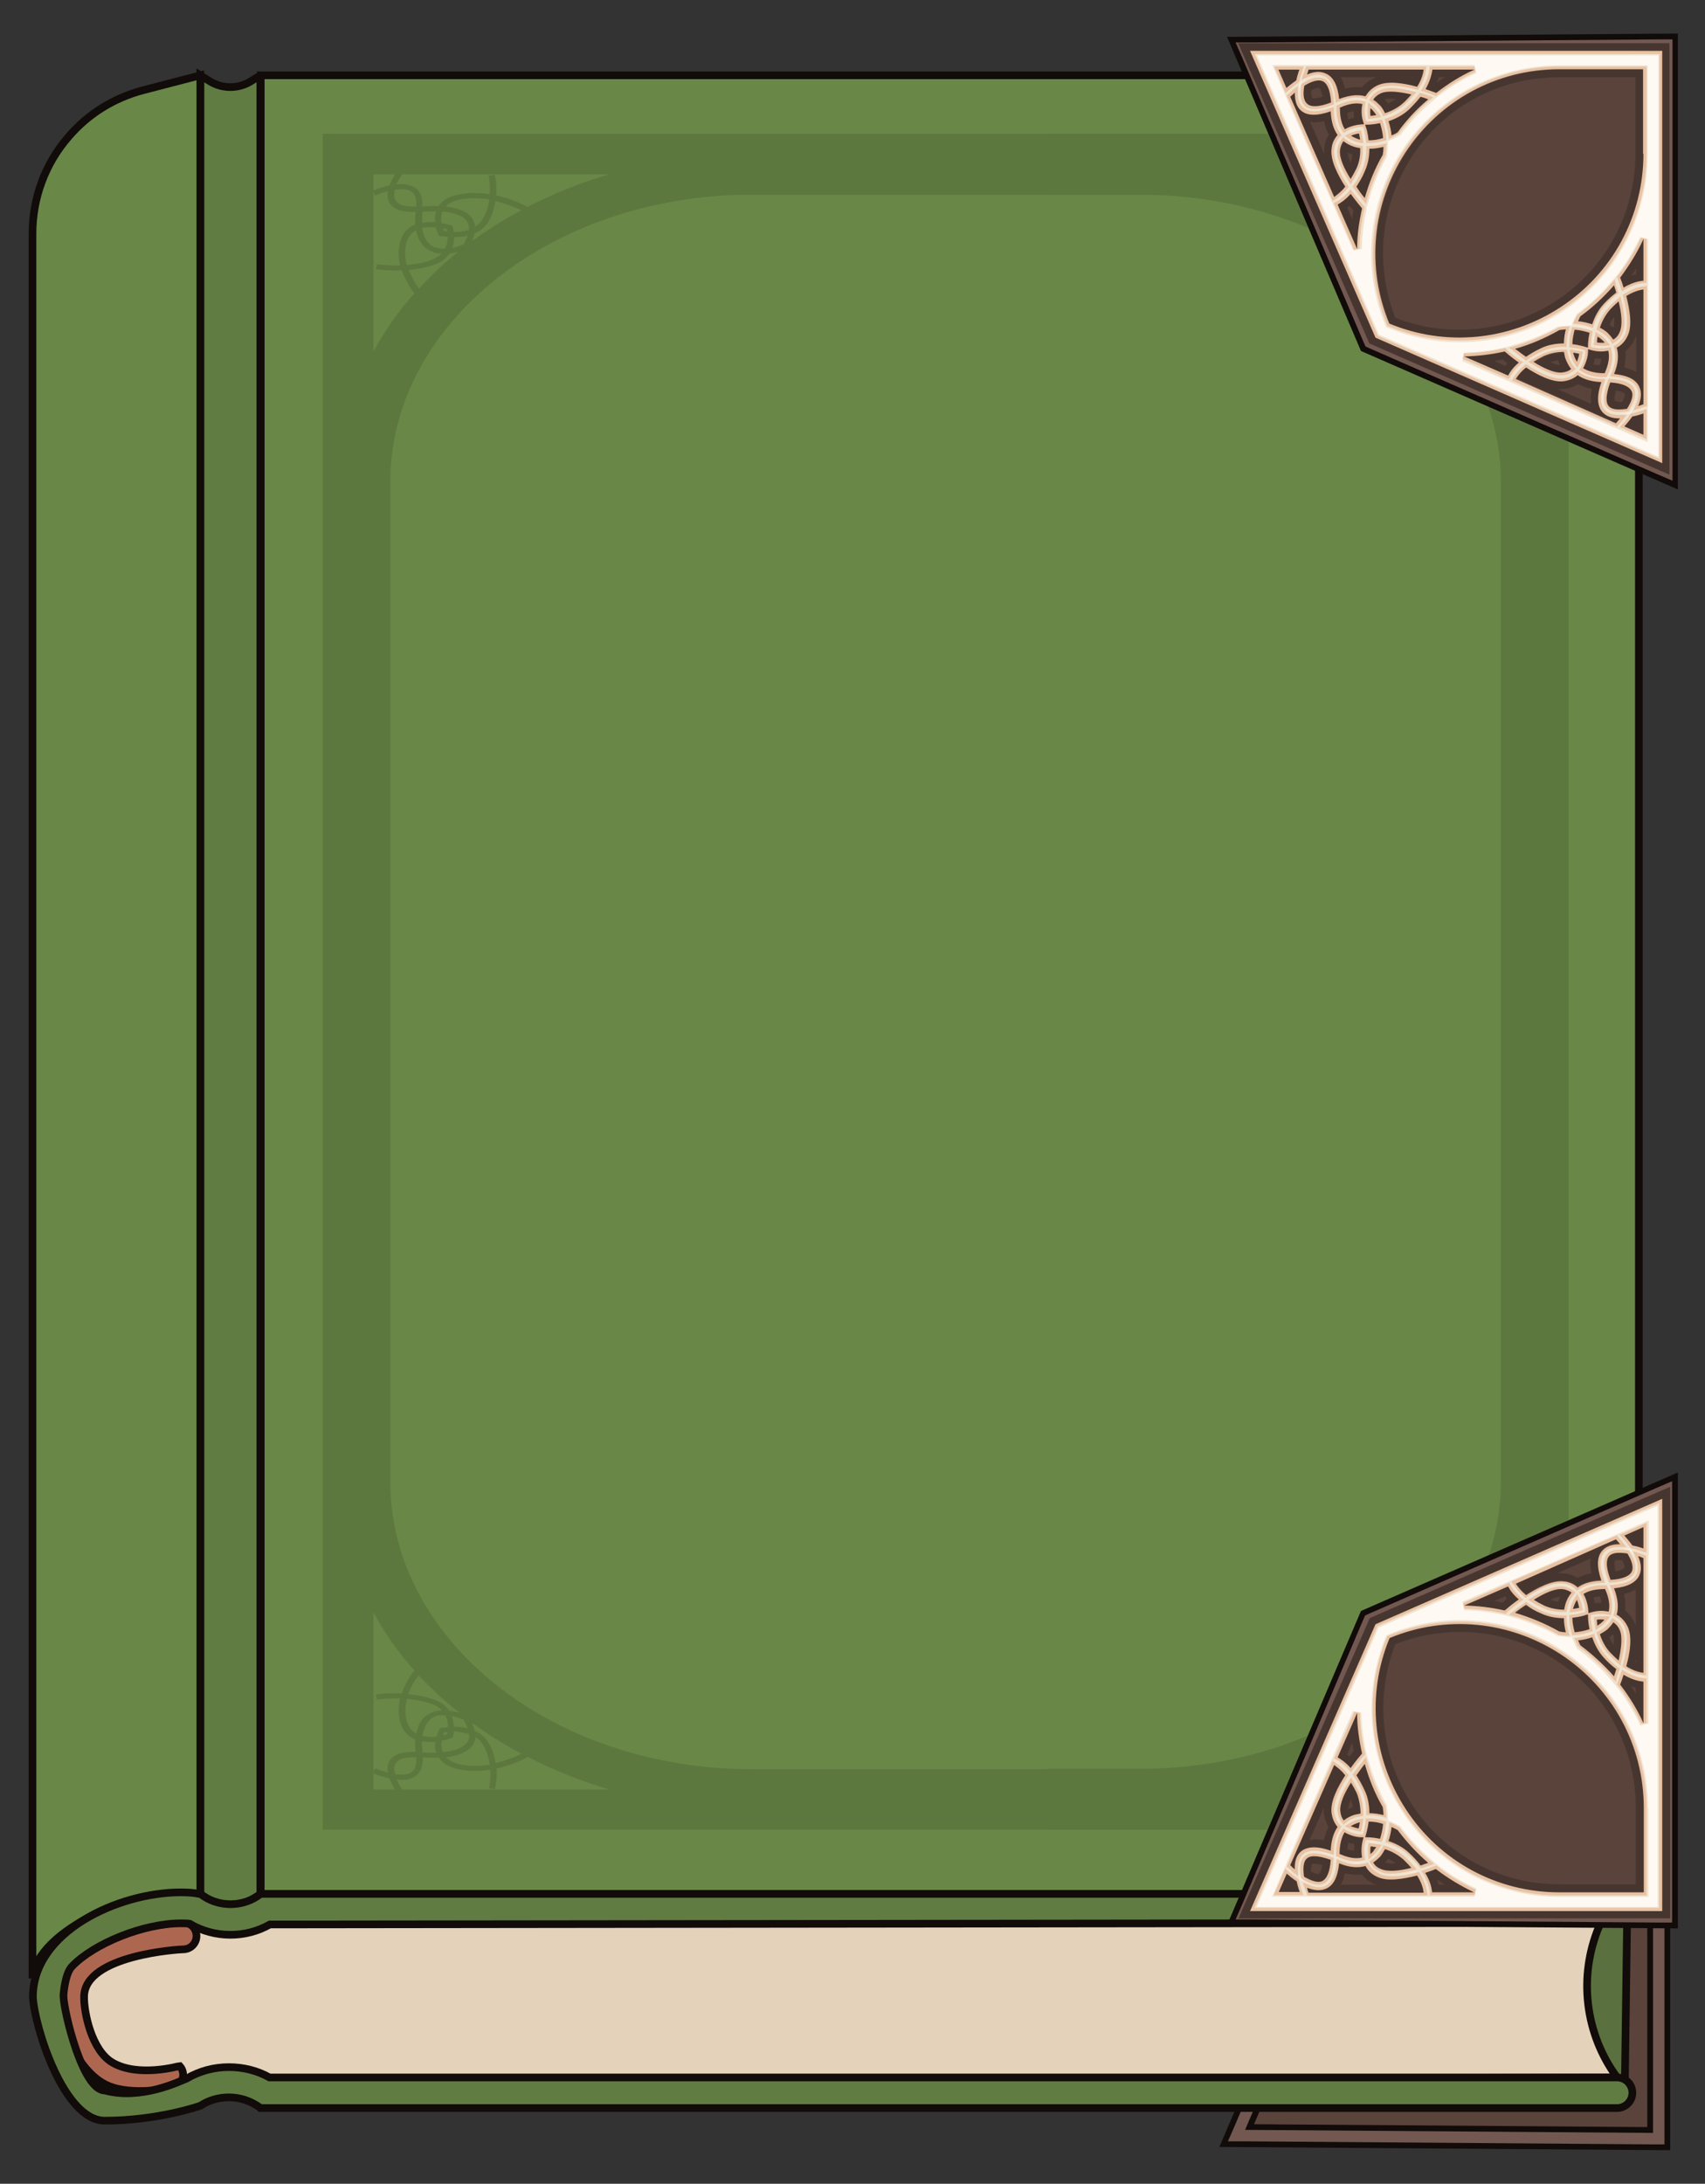 <?xml version="1.0" encoding="utf-8"?>
<!-- Generator: Adobe Illustrator 25.4.1, SVG Export Plug-In . SVG Version: 6.00 Build 0)  -->
<svg version="1.1" id="Lag_1" xmlns="http://www.w3.org/2000/svg" xmlns:xlink="http://www.w3.org/1999/xlink" x="0px" y="0px"
	 viewBox="0 0 446 571" style="enable-background:new 0 0 446 571;" xml:space="preserve">
<rect x="0" y="0" width="446" height="571" fill="#333333" stroke="none"/>
<style type="text/css">
	.st0{fill:#59433B;stroke:#110B09;stroke-width:6;stroke-miterlimit:10;}
	.st1{fill:#725850;}
	.st2{fill:#5A703E;stroke:#110B09;stroke-width:2;stroke-miterlimit:10;}
	.st3{fill:#E5D2BA;stroke:#110B09;stroke-width:2;stroke-miterlimit:10;}
	.st4{fill:#698746;stroke:#110B09;stroke-width:2;stroke-miterlimit:10;}
	.st5{fill:#617C42;stroke:#110B09;stroke-width:2;stroke-miterlimit:10;}
	.st6{fill:#AD6751;stroke:#110B09;stroke-width:2;stroke-miterlimit:10;}
	.st7{opacity:0.35;}
	.st8{fill:#475B2D;}
	.st9{fill:#473630;}
	.st10{fill:#E8C2A3;}
	.st11{fill:#EFE3D0;}
	.st12{fill:#FFF9F3;}
</style>
<g>
	<g>
		<polygon class="st0" points="356.3,481.5 323.5,558.4 433.9,559.2 433.9,447.6 		"/>
		<path class="st1" d="M432.4,557.7l-106.7-0.8l31.7-74.3l75-32.8V557.7 M435.4,560.7v-3V449.9v-4.6l-4.2,1.8l-75,32.8l-1.1,0.5
			l-0.5,1.1L323,555.8l-1.8,4.1l4.5,0l106.7,0.8L435.4,560.7L435.4,560.7z"/>
	</g>
	<g>
		<polygon class="st2" points="425,547.2 426.7,423.5 341.9,423.5 340.9,547.2 		"/>
		<path class="st3" d="M419.9,499.9l-1.6,3.8c-5.5,13.1-3.7,28.1,4.7,39.5v0l-396.2,1.4L15,521.8l24.4-19.1L419.9,499.9z"/>
		<path class="st4" d="M413,495.3H68.2V19.7H413c8.7,0,15.7,7,15.7,15.7v444.2C428.7,488.2,421.7,495.3,413,495.3z"/>
		<path class="st5" d="M52.4,495.3l2.4,1.5c3.3,2.1,7.6,2.1,10.9,0l2.4-1.5V20.7c0-0.4-0.5-0.7-0.8-0.5l-1.6,1
			c-3.3,2.1-7.6,2.1-10.9,0l-2.4-1.5V495.3z"/>
		<path class="st4" d="M52.1,495.3l0.3,0V19.7l-15,3.9c-7.6,2-14.4,6.2-19.5,12.2l0,0c-6.1,7-9.4,16-9.4,25.3v456.2l0,0
			C9.4,504.8,36.3,492.6,52.1,495.3z"/>
		<g>
			<path class="st6" d="M44.4,546.1c-1,0-11.5,2.2-17.6-1.5c-7.2-4.3-11.9-16.4-11.7-22.8c0.3-14.2,25.1-19,32.8-19.1
				c1.9,0,3.5,1.5,3.5,3.5c0,1.9-1.5,3.5-3.5,3.5c-0.7,0-25.7,1.4-25.9,12.3c-0.1,4,1.9,14.1,7.4,17.3c6.8,4,17.5,0.9,17.6,0.9
				c1.3,1.4,1.2,3.6-0.3,4.9C46.1,545.8,45.2,546.1,44.4,546.1z"/>
		</g>
		<path class="st5" d="M47.3,502.9c0.8,0,1.6,0,2.3,0.1c3.2,1.9,6.9,2.9,10.7,2.9c3.6,0,7.1-0.9,10.3-2.7l339.3-0.4
			c2,0,4-0.4,5.9-1.2l4.2-1.8c2.2-1,4.2-2.5,5.7-4.4v0c2-2.6,3.1-5.8,3.1-9.1v-6.9l-5.4,9.2l0,0c-1.7,3.1-4.7,5.3-8.1,6.1l-0.8,0.2
			c-0.9,0.2-1.8,0.3-2.7,0.3H68.2c-2.3,1.8-5.1,2.7-7.9,2.7c-2.8,0-5.6-0.9-7.9-2.7l-0.3,0c-1.5-0.3-3.1-0.4-4.8-0.4l0,0
			c-16.4,0-38.7,10.3-38.7,27.4c0.4,7.5,8,32.3,18.8,32.3c14,0,25-3.9,25-3.9c2.3-1.5,4.9-2.2,7.5-2.2c2.8,0,5.6,0.9,8,2.6l0.2,0.2
			H423c2.2,0,4-1.8,4-4v0c0-2.2-1.8-4-4-4H70.5c-3.2-1.8-6.9-2.7-10.6-2.7c-3.9,0-7.7,1-11.1,3c-1.8,0.7-11.9,5.7-21.4,3.1
			c-5.8,0-10.7-20.6-10.8-24.7c0-0.5,0.4-5.8,2.2-7.7C24.6,508.1,37.7,502.9,47.3,502.9"/>
	</g>
	<g class="st7">
		<path class="st8" d="M410.4,462.6H196.6c-52.1,0-94.5-33.7-94.5-75.1v-79.2v-103V126c0-41.4,42.4-75.1,94.5-75.1h213.8V35H97.7
			H84.4v10.6v159.6v103v159.6v10.6h13.3h312.7V462.6z M124.1,450.9c3.8,2.8,7.9,5.3,12.3,7.7c-1.4,0.7-3.8,1.7-6.8,2.4
			c-0.2-1.7-0.8-3.6-1.8-5.3c-0.9-1.5-2.2-2.5-3.6-3.1c-0.1-0.6-0.4-1.3-0.7-1.9C123.8,450.7,124,450.8,124.1,450.9z M123.6,456.4
			c0.5-0.7,0.7-1.4,0.8-2.2c0.8,0.5,1.5,1.2,2,2.1c1,1.6,1.4,3.4,1.7,5.1c-2.3,0.4-4.8,0.5-7.3,0c-1.9-0.3-3.2-1-4.1-1.9
			C120,459.1,122.4,458,123.6,456.4z M122.7,453.4c0.1,0.9-0.1,1.7-0.6,2.3c-1,1.3-3.1,2.2-6.3,2.4c-0.4-1-0.4-2-0.2-3
			c1.3-0.2,2.3-0.5,2.4-0.6l0.4-0.1l0.1-0.3c0,0,0.2-0.6,0.3-1.4C119.9,452.8,121.3,453,122.7,453.4z M114.1,458.3
			c-1.1,0-2.3,0-3.6-0.1c-0.1-1-0.2-2-0.1-2.9c1.2,0.2,2.4,0.2,3.5,0.2c0,0.3-0.1,0.6-0.1,0.9C113.8,457,113.9,457.6,114.1,458.3z
			 M110.5,453.9c0.4-2.5,1.4-4.2,3.1-5c0.8-0.4,1.8-0.5,2.9-0.4c0.5,1,0.7,2.1,0.7,3.1c-1,0.1-1.7,0.2-1.7,0.2l-0.4,0.1l-0.2,0.3
			c0,0.1-0.4,0.8-0.7,1.9C113,454.2,111.7,454.2,110.5,453.9z M108.9,453.3c-1.2-0.7-2.1-1.8-2.5-3.3c-0.6-2-0.4-4,0.1-5.8
			c2.1,0.2,4.3,0.6,6.4,1.3c1.2,0.4,2,1,2.7,1.7c-1,0.1-1.9,0.2-2.7,0.6C110.7,448.7,109.4,450.6,108.9,453.3z M117,452.9
			c0,0.3-0.1,0.5-0.1,0.6c-0.2,0.1-0.6,0.1-1,0.2c0.1-0.3,0.2-0.6,0.3-0.8C116.4,453,116.7,452.9,117,452.9z M122.3,451.9
			c-1.2-0.3-2.5-0.4-3.6-0.4c0-0.8-0.1-1.8-0.5-2.8c0.9,0.2,1.9,0.5,3,0.9C121.7,450.5,122.1,451.2,122.3,451.9z M119.9,447.6
			c0,0,0.1,0.1,0.1,0.2c-0.9-0.2-1.7-0.4-2.5-0.5c-0.8-1.2-2-2.2-4-2.9c-2.2-0.8-4.5-1.2-6.7-1.4c0.7-2.1,1.8-3.8,2.7-4.9
			C112.7,441.4,116.1,444.6,119.9,447.6z M119.9,65.8c-3.7,3-7.2,6.2-10.3,9.7c-0.8-1.1-1.9-2.9-2.7-4.9c2.2-0.2,4.5-0.6,6.7-1.4
			c2-0.7,3.2-1.8,4-2.9c0.8-0.1,1.6-0.3,2.5-0.5C119.9,65.7,119.9,65.8,119.9,65.8z M117.1,61.9c0,0.9-0.1,2-0.7,3.1
			c-1.1,0-2.1-0.1-2.9-0.4c-1.7-0.8-2.7-2.5-3.1-5c1.2-0.3,2.5-0.3,3.6-0.1c0.3,1.1,0.7,1.8,0.7,1.9l0.2,0.3l0.4,0.1
			C115.4,61.7,116.1,61.8,117.1,61.9z M115.9,59.7c0.4,0.1,0.7,0.2,1,0.2c0,0.2,0.1,0.4,0.1,0.6c-0.3,0-0.6-0.1-0.8-0.1
			C116.1,60.3,116,60,115.9,59.7z M113.9,58.1c-1.1-0.1-2.3-0.1-3.5,0.2c0-0.9,0-1.9,0.1-2.9c1.3-0.1,2.5-0.1,3.6-0.1
			c-0.2,0.6-0.3,1.3-0.3,1.9C113.8,57.4,113.8,57.7,113.9,58.1z M112.8,65.7c0.8,0.4,1.7,0.6,2.7,0.6c-0.6,0.7-1.5,1.2-2.7,1.7
			c-2.1,0.8-4.3,1.1-6.4,1.3c-0.5-1.8-0.6-3.8-0.1-5.8c0.4-1.5,1.3-2.6,2.5-3.3C109.4,62.9,110.7,64.8,112.8,65.7z M121.3,63.9
			c-1.1,0.4-2,0.7-3,0.9c0.4-1,0.5-1.9,0.5-2.8c1.1,0,2.3-0.1,3.6-0.4C122.1,62.3,121.7,63,121.3,63.9z M122.7,60.1
			c-1.3,0.4-2.8,0.6-4,0.6c-0.1-0.8-0.3-1.4-0.3-1.4l-0.1-0.3l-0.4-0.1c-0.1,0-1-0.3-2.4-0.6c-0.2-0.9-0.2-2,0.2-3
			c3.2,0.3,5.4,1.1,6.3,2.4C122.6,58.4,122.7,59.2,122.7,60.1z M116.6,54c0.9-0.9,2.2-1.6,4.1-1.9c2.5-0.4,5-0.3,7.3,0
			c-0.2,1.7-0.7,3.4-1.7,5.1c-0.5,0.9-1.2,1.6-2,2.1c-0.1-0.8-0.3-1.5-0.8-2.2C122.4,55.4,120,54.4,116.6,54z M124.1,62.6
			c-0.2,0.1-0.4,0.2-0.6,0.3c0.3-0.7,0.5-1.3,0.7-1.9c1.4-0.6,2.7-1.6,3.6-3.1c1-1.7,1.5-3.6,1.8-5.3c3,0.7,5.4,1.7,6.8,2.4
			C132.1,57.2,128,59.8,124.1,62.6z M105.2,45.6h54.1c-7.5,2.2-14.7,5.1-21.3,8.5c-1.3-0.7-4.3-2.2-8.2-3c0.2-3-0.3-5.3-0.4-5.4
			l-1.6,0.2c0,0,0.5,2.1,0.3,4.9c-2.4-0.4-5.1-0.5-7.8,0c-2.7,0.5-4.6,1.5-5.6,3.1c-1.3-0.1-2.7,0-4.2,0.1c0.1-2.5-0.6-4.3-2.4-5.2
			c-1.3-0.6-2.8-0.7-4.4-0.6C104.2,47.1,104.8,46.1,105.2,45.6z M107.3,49.9c1.2,0.6,1.8,2.1,1.6,4.1c-2.6,0.1-4.4-0.3-5.2-1.3
			c-0.7-0.8-0.7-2-0.4-3.1C104.8,49.4,106.2,49.4,107.3,49.9z M97.7,45.6h5.6c-0.4,0.7-1,1.7-1.4,2.9c-1.9,0.4-3.5,1-4.2,1.3V45.6z
			 M97.7,50.4l0.5,0.7c0.7-0.3,1.9-0.8,3.3-1.1c-0.1,0.3-0.1,0.6-0.1,1c0,0.9,0.2,1.8,0.8,2.5c1.1,1.4,3.4,2,6.5,1.9
			c-0.1,1.2-0.2,2.3-0.1,3.3c0,0,0,0,0,0c-2,0.8-3.3,2.3-3.9,4.5c-0.6,2.2-0.5,4.3,0,6.2c-3.4,0.1-6.1-0.3-6.1-0.3l-0.3,1.3
			c0.2,0,3.1,0.4,6.8,0.3c0.9,2.6,2.4,4.8,3.3,6c-4.2,4.7-7.8,9.8-10.7,15.2V50.4z M97.7,421.6c2.9,5.4,6.5,10.5,10.7,15.2
			c-1,1.2-2.4,3.3-3.3,6c-3.7-0.2-6.6,0.2-6.8,0.3l0.3,1.3c0,0,2.7-0.4,6.1-0.3c-0.5,1.9-0.6,4,0,6.2c0.6,2.2,1.9,3.7,3.9,4.5
			c0,0,0,0,0,0c-0.1,1,0,2.1,0.1,3.3c-3.2-0.1-5.4,0.5-6.5,1.9c-0.6,0.7-0.8,1.6-0.8,2.5c0,0.3,0,0.6,0.1,1
			c-1.4-0.4-2.6-0.8-3.3-1.1l-0.5,0.7V421.6z M97.7,467.9v-4.2c0.7,0.3,2.3,0.9,4.2,1.3c0.4,1.2,1,2.2,1.4,2.9H97.7z M103.7,460.8
			c0.8-1,2.6-1.4,5.2-1.3c0.1,2.1-0.4,3.5-1.6,4.1c-1,0.5-2.5,0.5-3.9,0.3C103,462.7,103,461.6,103.7,460.8z M105.2,467.9
			c-0.4-0.6-1-1.5-1.4-2.6c1.6,0.2,3.1,0.1,4.4-0.6c1.7-0.9,2.5-2.7,2.4-5.2c1.5,0.1,2.9,0.1,4.2,0.1c1,1.6,2.9,2.6,5.6,3.1
			c2.7,0.5,5.4,0.4,7.8,0c0.2,2.7-0.3,4.8-0.3,4.9l1.6,0.2c0-0.2,0.6-2.5,0.4-5.4c3.8-0.8,6.9-2.3,8.2-3c6.6,3.4,13.8,6.3,21.3,8.5
			H105.2z"/>
		<path class="st8" d="M397.1,35H273.9v15.9h24.2c52.1,0,94.5,33.7,94.5,75.1v79.2v103v79.2c0,41.4-42.4,75.1-94.5,75.1h-24.2v15.9
			h123.1h13.3v-10.6V308.3v-103V45.6V35H397.1z M379.4,61.7l0.4-0.1l0.2-0.3c0-0.1,0.4-0.8,0.7-1.9c1.1-0.1,2.4-0.1,3.6,0.1
			c-0.4,2.5-1.4,4.2-3.1,5c-0.8,0.4-1.8,0.5-2.9,0.4c-0.5-1-0.7-2.1-0.7-3.1C378.7,61.8,379.4,61.7,379.4,61.7z M377.8,60.6
			c0-0.3,0.1-0.5,0.1-0.6c0.2-0.1,0.6-0.1,1-0.2c-0.1,0.3-0.2,0.6-0.3,0.8C378.4,60.5,378.1,60.5,377.8,60.6z M380.7,55.2
			c1.1,0,2.3,0,3.6,0.1c0.1,1,0.2,2,0.1,2.9c-1.2-0.2-2.4-0.2-3.5-0.2c0-0.3,0.1-0.6,0.1-0.9C381,56.5,380.9,55.8,380.7,55.2z
			 M382,65.7c2.1-0.9,3.4-2.8,3.8-5.5c1.2,0.7,2.1,1.8,2.5,3.3c0.6,2,0.4,4-0.1,5.8c-2.1-0.2-4.3-0.6-6.4-1.3c-1.2-0.4-2-1-2.7-1.7
			C380.3,66.2,381.2,66,382,65.7z M387.5,49.9c1-0.5,2.5-0.5,3.9-0.3c0.3,1.2,0.3,2.3-0.4,3.1c-0.8,1-2.6,1.4-5.2,1.3
			C385.8,51.9,386.3,50.5,387.5,49.9z M335.5,45.6h54.1c0.4,0.6,1,1.5,1.4,2.6c-1.6-0.2-3.1-0.1-4.4,0.6c-1.7,0.9-2.5,2.7-2.4,5.2
			c-1.5-0.1-2.9-0.1-4.2-0.1c-1-1.6-2.9-2.6-5.6-3.1c-2.7-0.5-5.4-0.4-7.8,0c-0.2-2.7,0.3-4.8,0.3-4.9l-1.6-0.2
			c0,0.2-0.6,2.5-0.4,5.4c-3.8,0.8-6.9,2.3-8.2,3C350.2,50.7,343.1,47.8,335.5,45.6z M370.6,62.6c-3.8-2.8-7.9-5.3-12.3-7.7
			c1.4-0.7,3.8-1.7,6.8-2.4c0.2,1.7,0.8,3.6,1.8,5.3c0.9,1.5,2.2,2.5,3.6,3.1c0.1,0.6,0.4,1.3,0.7,1.9
			C371,62.8,370.8,62.7,370.6,62.6z M371.2,57.1c-0.5,0.7-0.7,1.4-0.8,2.2c-0.8-0.5-1.5-1.2-2-2.1c-1-1.6-1.4-3.4-1.7-5.1
			c2.3-0.4,4.8-0.5,7.3,0c1.9,0.3,3.2,1,4.1,1.9C374.8,54.4,372.4,55.4,371.2,57.1z M372.1,60.1c-0.1-0.9,0.1-1.7,0.6-2.3
			c1-1.3,3.1-2.2,6.3-2.4c0.4,1,0.4,2,0.2,3c-1.3,0.2-2.3,0.5-2.4,0.6l-0.4,0.1l-0.1,0.3c0,0-0.2,0.6-0.3,1.4
			C374.9,60.7,373.5,60.5,372.1,60.1z M372.5,61.5c1.2,0.3,2.5,0.4,3.6,0.4c0,0.8,0.1,1.8,0.5,2.8c-0.9-0.2-1.9-0.5-3-0.9
			C373,63,372.7,62.3,372.5,61.5z M374.9,65.8c0,0-0.1-0.1-0.1-0.2c0.9,0.2,1.7,0.4,2.5,0.5c0.8,1.2,2,2.2,4,2.9
			c2.2,0.8,4.5,1.2,6.7,1.4c-0.7,2.1-1.8,3.8-2.7,4.9C382.1,72.1,378.7,68.9,374.9,65.8z M374.9,447.6c3.7-3,7.2-6.2,10.3-9.7
			c0.8,1.1,1.9,2.9,2.7,4.9c-2.2,0.2-4.5,0.6-6.7,1.4c-2,0.7-3.2,1.8-4,2.9c-0.8,0.1-1.6,0.3-2.5,0.5
			C374.9,447.7,374.9,447.7,374.9,447.6z M377.7,451.6c0-0.9,0.1-2,0.7-3.1c1.1,0,2.1,0.1,2.9,0.4c1.7,0.8,2.7,2.5,3.1,5
			c-1.2,0.3-2.5,0.3-3.6,0.1c-0.3-1.1-0.7-1.8-0.7-1.9l-0.2-0.3l-0.4-0.1C379.4,451.8,378.7,451.7,377.7,451.6z M378.9,453.8
			c-0.4-0.1-0.7-0.2-1-0.2c0-0.2-0.1-0.4-0.1-0.6c0.3,0,0.6,0.1,0.8,0.1C378.7,453.2,378.8,453.5,378.9,453.8z M380.9,455.4
			c1.1,0.1,2.3,0.1,3.5-0.2c0,0.9,0,1.9-0.1,2.9c-1.3,0.1-2.5,0.1-3.6,0.1c0.2-0.6,0.3-1.3,0.3-1.9C381,456,381,455.7,380.9,455.4z
			 M382,447.8c-0.8-0.4-1.7-0.6-2.7-0.6c0.6-0.7,1.5-1.2,2.7-1.7c2.1-0.8,4.3-1.1,6.4-1.3c0.5,1.8,0.6,3.8,0.1,5.8
			c-0.4,1.5-1.3,2.6-2.5,3.3C385.4,450.6,384.1,448.7,382,447.8z M373.5,449.6c1.1-0.4,2-0.7,3-0.9c-0.4,1-0.5,1.9-0.5,2.8
			c-1.1,0-2.3,0.1-3.6,0.4C372.7,451.2,373,450.5,373.5,449.6z M372.1,453.4c1.3-0.4,2.8-0.6,4-0.6c0.1,0.8,0.3,1.4,0.3,1.4l0.1,0.3
			l0.4,0.1c0.1,0,1,0.3,2.4,0.6c0.2,0.9,0.2,2-0.2,3c-3.2-0.3-5.4-1.1-6.3-2.4C372.2,455.1,372.1,454.3,372.1,453.4z M378.2,459.4
			c-0.9,0.9-2.2,1.6-4.1,1.9c-2.5,0.4-5,0.3-7.3,0c0.2-1.7,0.7-3.4,1.7-5.1c0.5-0.9,1.2-1.6,2-2.1c0.1,0.8,0.3,1.5,0.8,2.2
			C372.4,458,374.8,459.1,378.2,459.4z M370.6,450.9c0.2-0.1,0.4-0.2,0.6-0.3c-0.3,0.7-0.5,1.3-0.7,1.9c-1.4,0.6-2.7,1.6-3.6,3.1
			c-1,1.7-1.5,3.6-1.8,5.3c-3-0.7-5.4-1.7-6.8-2.4C362.7,456.3,366.8,453.7,370.6,450.9z M389.6,467.9h-54.1
			c7.5-2.2,14.7-5.1,21.3-8.5c1.3,0.7,4.3,2.2,8.2,3c-0.2,3,0.3,5.3,0.4,5.4l1.6-0.2c0,0-0.5-2.1-0.3-4.9c2.4,0.4,5.1,0.5,7.8,0
			c2.7-0.5,4.6-1.5,5.6-3.1c1.3,0.1,2.7,0,4.2-0.1c-0.1,2.5,0.6,4.3,2.4,5.2c1.3,0.6,2.8,0.7,4.4,0.6
			C390.6,466.4,390,467.3,389.6,467.9z M387.5,463.6c-1.2-0.6-1.8-2.1-1.6-4.1c2.6-0.1,4.4,0.3,5.2,1.3c0.7,0.8,0.7,2,0.4,3.1
			C390,464.1,388.6,464.1,387.5,463.6z M397.1,467.9h-5.6c0.4-0.7,1-1.7,1.4-2.9c1.9-0.4,3.5-1,4.2-1.3V467.9z M397.1,463l-0.5-0.7
			c-0.7,0.3-1.9,0.8-3.3,1.1c0.1-0.3,0.1-0.6,0.1-1c0-0.9-0.2-1.8-0.8-2.5c-1.1-1.4-3.4-2-6.5-1.9c0.1-1.2,0.2-2.3,0.1-3.3
			c0,0,0,0,0,0c2-0.8,3.3-2.3,3.9-4.5c0.6-2.2,0.5-4.3,0-6.2c3.4-0.1,6.1,0.3,6.1,0.3l0.3-1.3c-0.2,0-3.1-0.4-6.8-0.3
			c-0.9-2.6-2.4-4.8-3.3-6c4.2-4.7,7.8-9.8,10.7-15.2V463z M397.1,91.9c-2.9-5.4-6.5-10.5-10.7-15.2c1-1.2,2.4-3.3,3.3-6
			c3.7,0.2,6.6-0.2,6.8-0.3l-0.3-1.3c0,0-2.7,0.4-6.1,0.3c0.5-1.9,0.6-4,0-6.2c-0.6-2.2-1.9-3.7-3.9-4.5c0,0,0,0,0,0
			c0.1-1,0-2.1-0.1-3.3c3.2,0.1,5.4-0.5,6.5-1.9c0.6-0.7,0.8-1.6,0.8-2.5c0-0.3,0-0.6-0.1-1c1.4,0.4,2.6,0.8,3.3,1.1l0.5-0.7V91.9z
			 M397.1,49.8c-0.7-0.3-2.3-0.9-4.2-1.3c-0.4-1.2-1-2.2-1.4-2.9h5.6V49.8z"/>
	</g>
	<g>
		<g>
			<polygon class="st0" points="358.3,89.5 325.5,12.6 435.9,11.8 435.9,123.4 			"/>
			<path class="st1" d="M434.4,13.3v107.8l-75-32.8l-31.7-74.3L434.4,13.3 M437.4,10.3l-3,0l-106.7,0.8l-4.5,0l1.8,4.1l31.7,74.3
				l0.5,1.1l1.1,0.5l75,32.8l4.2,1.8v-4.6V13.3V10.3L437.4,10.3z"/>
		</g>
		<g>
			<g>
				<path class="st9" d="M434.8,13.3v26.9v80.9l-75-32.8l-32.8-75h80.9H434.8 M381.9,88.3c9.2,0,18.3-2.7,26.3-7.9
					c13.6-8.9,21.8-23.9,21.8-40.2v-22h-22c-16.3,0-31.3,8.1-40.2,21.8c-8.7,13.4-10.3,30-4.2,44.7
					C369.4,87.1,375.7,88.3,381.9,88.3 M375.6,24.3c3.1-2.4,6.5-4.4,10-6.1h-11c-0.1,1.2-0.5,3-1.8,5.1
					C373.9,23.6,374.9,24,375.6,24.3 M372.4,18.2h-30.1c-0.2,0.4-0.3,0.8-0.4,1.3c1-0.4,2.1-0.7,3.1-0.7c0.6,0,1.2,0.1,1.7,0.3
					c2.1,0.8,3.2,3,3.6,6.7c1.8-0.7,3.3-1,4.7-1c0.8,0,1.5,0.1,2.2,0.3c0.6-1.2,1.6-2.2,3.2-2.9c1-0.4,2.2-0.6,3.6-0.6
					c2.1,0,4.5,0.5,6.7,1.1C371.8,20.7,372.2,19.2,372.4,18.2 M336.6,23.1c0.7-0.6,1.5-1.3,2.6-2c0.2-1,0.5-2,0.8-2.8h-5.5
					L336.6,23.1 M343.8,27.7c1.1,0,2.6-0.3,4.3-1c-0.2-3.1-1-5-2.3-5.6c-0.3-0.1-0.6-0.2-0.9-0.2c-1.1,0-2.5,0.6-3.7,1.4
					c-0.3,2-0.3,3.8,0.6,4.7C342.2,27.5,342.9,27.7,343.8,27.7 M362.3,29.5c1.6-0.5,3.3-1.4,4.8-2.7c0.8-0.8,1.5-1.5,2.1-2.2
					c-1.9-0.5-3.7-0.8-5.3-0.8c-1,0-1.9,0.1-2.6,0.4c-1,0.4-1.6,1-2,1.7c0.7,0.5,1.3,1,1.8,1.5C361.5,28.1,361.9,28.8,362.3,29.5
					 M338.7,24.2c-0.5,0.4-0.9,0.8-1.2,1.1L349,51.5c0.8-0.5,1.9-1.3,3-2.6c-2-3.1-3.9-6.8-3.6-9.7c0.2-1.6,0.8-2.9,1.6-3.8
					c-1-1.4-1.7-3.5-1.8-6.2c-1.7,0.6-3.1,0.9-4.4,0.9c-1.5,0-2.7-0.4-3.6-1.3C339.1,27.5,338.7,25.9,338.7,24.2 M364,35.3
					c0.6-0.3,1.1-0.5,1.6-0.8c2.4-3.2,5.1-6.1,8-8.6c-0.6-0.2-1.3-0.4-2-0.7c-0.8,1-1.7,2.1-2.9,3.2c-1.7,1.6-3.6,2.5-5.4,3.1
					C363.6,32.8,363.9,34.1,364,35.3 M351.7,33.9c1.6-0.9,3.3-1.3,4.5-1.3l0.5,0l-0.2-0.7c-0.3-1.1-0.5-2.9-0.2-4.6
					c-0.5-0.1-0.9-0.2-1.5-0.2c-1.3,0-2.7,0.4-4.3,1.1c-0.1,0-0.1,0.1-0.2,0.1c0,0.1,0,0.1,0,0.2C350.4,30.7,350.9,32.5,351.7,33.9
					 M358.5,30.3c0.4,0,0.9-0.1,1.5-0.2c-0.2-0.4-0.5-0.7-0.8-1.1c-0.2-0.3-0.5-0.5-0.8-0.8C358.4,29.1,358.5,29.8,358.5,30.3
					 M358,36.7c1.3,0,2.6-0.3,3.8-0.6c-0.1-1.3-0.4-2.6-0.8-3.9c-1.9,0.4-3.3,0.4-3.4,0.4l-0.5,0l0.2,0.7
					C357.4,33.5,357.8,34.8,358,36.7 M355.7,36.5c-0.1-0.6-0.2-1.2-0.3-1.6c-0.6,0.1-1.3,0.3-2.1,0.6c0.5,0.3,1.1,0.6,1.7,0.8
					C355.3,36.4,355.5,36.5,355.7,36.5 M353.4,46.8c0.5-0.8,1-1.7,1.5-2.7c0.8-1.8,1.1-3.6,1.1-5.3c-0.5-0.1-1-0.2-1.5-0.3
					c-1-0.3-2-0.8-2.9-1.5c-0.5,0.6-0.8,1.4-0.9,2.4C350.4,41.3,351.7,44.2,353.4,46.8 M357,51.8c1.1-3.9,2.7-7.7,4.7-11.3
					c0.1-0.6,0.2-1.3,0.2-2.1c-1.2,0.3-2.5,0.5-3.7,0.5c0,1.9-0.3,4.1-1.3,6.1c-0.7,1.5-1.4,2.7-2.1,3.8C355.5,50,356.3,51,357,51.8
					 M355,65.1c0.1-3.6,0.5-7.1,1.3-10.6c-0.6-0.7-1.7-2-3-3.8c-1.2,1.4-2.4,2.2-3.4,2.8L355,65.1 M424.7,75.2
					c2.2-1.3,4-1.7,5.2-1.8V62.5c-1.7,3.6-3.7,6.9-6.1,10.1C424.1,73.3,424.4,74.2,424.7,75.2 M416.4,84.8c0.6-1.8,1.6-3.8,3.1-5.4
					c1.1-1.2,2.2-2.2,3.2-2.9c-0.2-0.7-0.4-1.3-0.6-1.9c-2.6,3-5.5,5.8-8.8,8.2c-0.2,0.4-0.4,0.8-0.6,1.3
					C414,84.2,415.2,84.4,416.4,84.8 M428.6,106.1c0.5-0.1,0.9-0.3,1.4-0.5v-30c-1,0.1-2.6,0.5-4.5,1.7c1,3.6,1.6,7.7,0.4,10.3
					c-0.7,1.5-1.7,2.5-2.9,3.2c0.5,1.8,0.4,4-0.7,6.9c3.7,0.4,5.9,1.6,6.7,3.6C429.6,102.9,429.3,104.5,428.6,106.1 M422,88.8
					c0.7-0.4,1.3-1.1,1.7-2c0.8-1.8,0.4-4.9-0.3-8c-0.7,0.6-1.5,1.3-2.2,2.1c-1.3,1.4-2.2,3.2-2.7,4.8c0.7,0.4,1.4,0.8,2,1.3
					C421,87.5,421.6,88.1,422,88.8 M399.2,93.3c1.1-0.7,2.3-1.5,3.8-2.1c2.1-1,4.2-1.3,6.1-1.3c0-1.2,0.2-2.5,0.5-3.7
					c-0.6,0-1.2,0.1-1.7,0.2c-3.7,2.1-7.6,3.7-11.6,4.9C397.1,91.8,398.1,92.6,399.2,93.3 M415.4,90.9l0-0.5c0-0.1,0-1.5,0.4-3.4
					c-1.3-0.4-2.6-0.7-3.9-0.8c-0.3,1.2-0.6,2.5-0.6,3.8c1.9,0.2,3.3,0.6,3.4,0.7L415.4,90.9 M418.9,89.6c0.3,0,0.5,0,0.8,0
					c-0.2-0.3-0.5-0.5-0.8-0.8c-0.3-0.3-0.7-0.5-1.1-0.8c-0.1,0.6-0.2,1.1-0.2,1.5C418.1,89.5,418.5,89.6,418.9,89.6 M419.8,97.6
					c0-0.1,0.1-0.1,0.1-0.2c1-2.2,1.3-4.2,0.9-5.8c-0.6,0.1-1.3,0.2-1.9,0.2c-1,0-2-0.2-2.7-0.4l-0.7-0.2l0,0.5
					c-0.1,1.2-0.4,3-1.3,4.5c1.4,0.9,3.2,1.3,5.5,1.3C419.7,97.6,419.8,97.6,419.8,97.6 M394.5,98.2c0.6-1,1.4-2.2,2.8-3.4
					c-1.7-1.2-3-2.3-3.7-2.9c-3.5,0.8-7,1.2-10.6,1.3L394.5,98.2 M408.3,97.5c0.1,0,0.3,0,0.4,0c1-0.1,1.8-0.5,2.4-0.9
					c-0.7-0.9-1.2-1.9-1.5-2.9c-0.1-0.5-0.3-1-0.3-1.5c-1.7,0-3.5,0.3-5.3,1.1c-1,0.5-1.9,1-2.7,1.5
					C403.7,96.2,406.3,97.5,408.3,97.5 M412.5,94.6c0.4-0.8,0.5-1.5,0.7-2.1c-0.4-0.1-1-0.2-1.6-0.3c0,0.2,0.1,0.5,0.2,0.7
					C411.9,93.6,412.1,94.1,412.5,94.6 M422.7,110.5c0.3-0.3,0.7-0.8,1.1-1.3c-0.1,0-0.1,0-0.2,0c-1.7,0-3.2-0.4-4.3-1.5
					c-1.6-1.6-1.7-4.2-0.4-8c-2.8-0.1-4.8-0.8-6.2-1.8c-1,0.9-2.2,1.5-3.8,1.6c-0.2,0-0.4,0-0.6,0c-2.8,0-6.2-1.8-9.1-3.7
					c-1.3,1.1-2.2,2.2-2.7,3L422.7,110.5 M423.6,107c0.6,0,1.3-0.1,2-0.2c1-1.7,1.7-3.4,1.2-4.7c-0.5-1.3-2.4-2.1-5.6-2.3
					c-1.2,3.1-1.3,5.3-0.3,6.3C421.5,106.8,422.5,107,423.6,107 M429.9,113.7v-5.6c-0.8,0.3-1.8,0.6-2.9,0.8c-0.7,1-1.5,1.9-2.1,2.6
					L429.9,113.7 M436.8,11.3h-2h-26.9H327h-3.1l1.2,2.8l32.8,75l0.3,0.7l0.7,0.3l75,32.8l2.8,1.2v-3.1V40.2V13.3V11.3L436.8,11.3z
					 M365,83.1c-5.5-13.9-3.9-29.5,4.3-42.1c8.5-13.1,22.9-20.8,38.5-20.8h20v20c0,15.6-7.8,30-20.8,38.5
					c-7.5,4.9-16.2,7.5-25.2,7.5C376.1,86.3,370.4,85.2,365,83.1L365,83.1z M376.3,20.2h1.6c-0.7,0.5-1.4,0.9-2.1,1.4
					C376.1,21.1,376.2,20.6,376.3,20.2L376.3,20.2z M369,20.2h0.7c0,0,0,0.1-0.1,0.1C369.4,20.3,369.2,20.2,369,20.2L369,20.2z
					 M350.7,20.2h9.3c-0.2,0.1-0.3,0.1-0.5,0.2c-1.3,0.6-2.4,1.4-3.3,2.5c-0.4-0.1-0.8-0.1-1.3-0.1c-1,0-2,0.1-3.1,0.4
					C351.6,22,351.2,21,350.7,20.2L350.7,20.2z M343,23.6c1.1-0.6,1.7-0.6,1.9-0.6c0.1,0,0.2,0,0.2,0c0,0,0.5,0.4,0.9,2.3
					c-1,0.3-1.7,0.4-2.1,0.4c-0.5,0-0.6-0.1-0.6-0.1C343.1,25.5,342.9,24.9,343,23.6L343,23.6z M362.3,26c0.3-0.1,0.8-0.2,1.6-0.2
					c0.4,0,0.8,0,1.2,0.1c-0.6,0.4-1.2,0.8-2,1.2c-0.2-0.3-0.4-0.6-0.6-0.8C362.4,26.2,362.3,26.1,362.3,26L362.3,26z M352.4,29.5
					c0.6-0.2,1.2-0.4,1.7-0.4c0,0.6,0,1.2,0.1,1.7c-0.5,0.1-1,0.2-1.6,0.4C352.6,30.7,352.5,30.2,352.4,29.5L352.4,29.5z M343.8,32
					c0.8,0,1.7-0.1,2.6-0.3c0.2,1.3,0.6,2.5,1.2,3.5c-0.7,1.1-1.1,2.4-1.2,3.7c0,0.5,0,0.9,0,1.4l-3.7-8.5
					C343,31.9,343.4,32,343.8,32L343.8,32z M353.3,42.5c-0.6-1.3-0.7-2.1-0.8-2.6c0.4,0.2,0.8,0.3,1.3,0.5
					C353.7,41.2,353.5,41.9,353.3,42.5L353.3,42.5z M352.4,54.3c0.2-0.2,0.4-0.3,0.6-0.5c0.4,0.5,0.8,0.9,1.1,1.3
					c-0.2,0.7-0.3,1.4-0.4,2.2L352.4,54.3L352.4,54.3z M426.7,72.1c0.4-0.6,0.9-1.2,1.3-1.9v1.5C427.5,71.8,427.1,71.9,426.7,72.1
					L426.7,72.1z M427.7,78.4c0.1,0,0.2-0.1,0.2-0.1v1.2C427.9,79.1,427.8,78.8,427.7,78.4L427.7,78.4z M421,84.9
					c0.3-0.7,0.7-1.4,1.2-2c0.2,1.5,0,2.4-0.1,2.8c-0.1-0.1-0.2-0.1-0.2-0.2C421.5,85.3,421.2,85.1,421,84.9L421,84.9z M425.2,91.8
					c1.1-0.9,1.9-1.9,2.5-3.3c0.1-0.2,0.2-0.5,0.3-0.8v9.6c-0.9-0.5-1.9-0.9-3.1-1.2C425.2,94.6,425.3,93.2,425.2,91.8L425.2,91.8z
					 M416.8,95.3c0.2-0.6,0.3-1.1,0.4-1.6c0.5,0.1,1.1,0.1,1.7,0.1c0,0,0,0,0,0c-0.1,0.5-0.2,1.1-0.4,1.7
					C417.9,95.5,417.3,95.4,416.8,95.3L416.8,95.3z M390.9,94.4c0.7-0.1,1.5-0.3,2.2-0.4c0.3,0.3,0.7,0.6,1.2,1
					c-0.2,0.2-0.4,0.5-0.5,0.7L390.9,94.4L390.9,94.4z M405.5,94.7c0.7-0.2,1.4-0.4,2.1-0.5c0.1,0.4,0.3,0.9,0.5,1.3
					C407.6,95.4,406.8,95.3,405.5,94.7L405.5,94.7z M408.3,101.7c0.3,0,0.5,0,0.8,0c1.4-0.1,2.6-0.6,3.7-1.2
					c1.1,0.5,2.2,0.9,3.6,1.2c-0.3,1.4-0.4,2.7-0.2,3.9l-8.6-3.8C407.8,101.7,408,101.7,408.3,101.7L408.3,101.7z M422.4,104.8
					c0,0-0.3-0.7,0.3-2.7c1.9,0.3,2.3,0.9,2.3,0.9c0.1,0.1,0,0.8-0.6,2.1c-0.3,0-0.5,0-0.7,0C422.7,105,422.4,104.8,422.4,104.8
					C422.4,104.8,422.4,104.8,422.4,104.8L422.4,104.8z"/>
			</g>
			<path class="st10" d="M327,13.3l32.8,75l75,32.8V40.2V13.3h-26.9H327z M334.4,18.2h5.5c-0.3,0.8-0.6,1.8-0.8,2.8
				c-1,0.7-1.9,1.4-2.6,2L334.4,18.2z M396.5,99.1c0.5-0.8,1.3-1.9,2.7-3c3.1,2,6.8,3.9,9.7,3.6c1.6-0.2,2.9-0.8,3.8-1.6
				c1.4,1,3.5,1.7,6.2,1.8c-1.3,3.8-1.1,6.4,0.4,8c1.1,1.1,2.6,1.5,4.3,1.5c0.1,0,0.1,0,0.2,0c-0.4,0.5-0.8,0.9-1.1,1.3L396.5,99.1z
				 M429.9,105.7c-0.4,0.2-0.9,0.3-1.4,0.5c0.7-1.6,1-3.3,0.4-4.8c-0.8-2.1-3-3.2-6.7-3.6c1.2-2.9,1.2-5.1,0.7-6.9
				c1.2-0.6,2.2-1.6,2.9-3.2c1.2-2.6,0.5-6.7-0.4-10.3c2-1.2,3.5-1.6,4.5-1.7V105.7z M422.2,74.6c0.2,0.6,0.4,1.2,0.6,1.9
				c-1,0.8-2.1,1.7-3.2,2.9c-1.6,1.7-2.5,3.6-3.1,5.4c-1.2-0.4-2.5-0.7-3.7-0.8c0.2-0.5,0.4-0.9,0.6-1.3
				C416.6,80.4,419.6,77.6,422.2,74.6z M419.6,97.6c-2.3,0-4.1-0.5-5.5-1.3c0.9-1.6,1.3-3.3,1.3-4.5l0-0.5l0.7,0.2
				c0.7,0.2,1.6,0.4,2.7,0.4c0.6,0,1.3-0.1,1.9-0.2c0.4,1.6,0.1,3.5-0.9,5.8c0,0.1-0.1,0.1-0.1,0.2
				C419.8,97.6,419.7,97.6,419.6,97.6z M411.9,86.2c1.3,0.1,2.6,0.4,3.9,0.8c-0.4,1.9-0.4,3.3-0.4,3.4l0,0.5l-0.7-0.2
				c-0.1,0-1.5-0.5-3.4-0.7C411.3,88.7,411.6,87.4,411.9,86.2z M417.9,88c0.4,0.2,0.7,0.5,1.1,0.8c0.3,0.2,0.5,0.5,0.8,0.8
				c-0.8,0.1-1.5,0-2,0C417.7,89.1,417.8,88.6,417.9,88z M412.5,94.6c-0.3-0.5-0.6-1.1-0.8-1.7c-0.1-0.2-0.1-0.5-0.2-0.7
				c0.6,0.1,1.2,0.2,1.6,0.3C413,93.1,412.8,93.9,412.5,94.6z M411,96.5c-0.6,0.5-1.4,0.8-2.4,0.9c-2,0.2-4.8-1.1-7.5-2.8
				c0.8-0.5,1.7-1,2.7-1.5c1.8-0.8,3.6-1.1,5.3-1.1c0.1,0.5,0.2,1,0.3,1.5C409.8,94.6,410.3,95.6,411,96.5z M399.2,93.3
				c-1.1-0.7-2-1.5-2.9-2.1c4-1.1,7.9-2.8,11.6-4.9c0.5-0.1,1.1-0.1,1.7-0.2c-0.3,1.2-0.5,2.5-0.5,3.7c-1.9,0-4.1,0.3-6.1,1.3
				C401.5,91.8,400.2,92.6,399.2,93.3z M423.4,78.8c0.8,3.1,1.1,6.2,0.3,8c-0.4,1-1,1.6-1.7,2c-0.5-0.7-1-1.3-1.5-1.8
				c-0.6-0.5-1.3-1-2-1.3c0.5-1.6,1.4-3.3,2.7-4.8C422,80.1,422.7,79.4,423.4,78.8z M425.6,106.9c-2,0.3-3.8,0.3-4.7-0.6
				c-1-1-0.8-3.2,0.3-6.3c3.1,0.2,5,1,5.6,2.3C427.4,103.4,426.7,105.2,425.6,106.9z M394.5,98.2l-11.5-5c3.6-0.1,7.1-0.5,10.6-1.3
				c0.7,0.6,2,1.7,3.7,2.9C395.9,96,395,97.2,394.5,98.2z M341.2,22.4c1.7-1,3.4-1.7,4.7-1.2c1.3,0.5,2.1,2.4,2.3,5.6
				c-3.1,1.2-5.3,1.3-6.3,0.3C340.9,26.2,340.8,24.4,341.2,22.4z M358,36.7c-0.2-1.9-0.6-3.3-0.7-3.4l-0.2-0.7l0.5,0
				c0.1,0,1.5,0,3.4-0.4c0.4,1.3,0.7,2.6,0.8,3.9C360.6,36.5,359.3,36.7,358,36.7z M361,27.6c-0.5-0.5-1.1-1.1-1.8-1.5
				c0.4-0.7,1.1-1.3,2-1.7c1.8-0.8,4.9-0.4,8,0.3c-0.6,0.7-1.3,1.5-2.1,2.2c-1.4,1.3-3.2,2.2-4.8,2.7
				C361.9,28.8,361.5,28.1,361,27.6z M360,30.1c-0.6,0.1-1.1,0.2-1.5,0.2c-0.1-0.5-0.1-1.3,0-2c0.3,0.2,0.5,0.5,0.8,0.8
				C359.5,29.4,359.8,29.7,360,30.1z M354.8,44.1c-0.5,1-1,1.9-1.5,2.7c-1.7-2.7-3-5.5-2.8-7.5c0.1-1,0.5-1.8,0.9-2.4
				c0.9,0.7,1.9,1.2,2.9,1.5c0.5,0.1,1,0.3,1.5,0.3C355.9,40.5,355.6,42.4,354.8,44.1z M355.1,36.3c-0.6-0.2-1.2-0.5-1.7-0.8
				c0.8-0.4,1.5-0.5,2.1-0.6c0.1,0.4,0.2,1,0.3,1.6C355.5,36.5,355.3,36.4,355.1,36.3z M350.4,28.2c0.1,0,0.1-0.1,0.2-0.1
				c2.2-1,4.2-1.3,5.8-0.9c-0.4,1.7-0.2,3.5,0.2,4.6l0.2,0.7l-0.5,0c-1.2,0.1-3,0.4-4.5,1.3c-0.9-1.4-1.3-3.2-1.3-5.5
				C350.4,28.3,350.4,28.3,350.4,28.2z M341.9,19.5c0.1-0.4,0.3-0.9,0.4-1.3h30.1c-0.1,1-0.5,2.6-1.7,4.5c-3.6-1-7.7-1.6-10.3-0.4
				c-1.5,0.7-2.5,1.7-3.2,2.9c-1.8-0.5-4-0.4-6.9,0.7c-0.4-3.7-1.6-5.9-3.6-6.7C345.2,18.5,343.5,18.8,341.9,19.5z M371.6,25.3
				c0.7,0.2,1.4,0.4,2,0.7c-3,2.5-5.7,5.4-8,8.6c-0.4,0.3-1,0.6-1.6,0.8c-0.1-1.2-0.4-2.5-0.8-3.7c1.8-0.6,3.8-1.6,5.4-3.1
				C369.8,27.4,370.8,26.3,371.6,25.3z M357,51.8c-0.7-0.8-1.5-1.9-2.2-3c0.7-1.1,1.5-2.3,2.1-3.8c1-2.1,1.3-4.2,1.3-6.1
				c1.2,0,2.5-0.2,3.7-0.5c0,0.8-0.1,1.5-0.2,2.1C359.6,44.1,358.1,47.9,357,51.8z M355,65.1l-5.1-11.6c1-0.6,2.2-1.4,3.4-2.8
				c1.3,1.7,2.4,3.1,3,3.8C355.5,58,355,61.6,355,65.1z M349,51.5l-11.5-26.2c0.3-0.3,0.8-0.7,1.2-1.1c0,1.7,0.3,3.4,1.4,4.5
				c1.6,1.6,4.2,1.7,8,0.4c0.1,2.8,0.8,4.8,1.8,6.2c-0.9,1-1.5,2.2-1.6,3.8c-0.3,2.8,1.6,6.6,3.6,9.7
				C350.9,50.1,349.8,50.9,349,51.5z M385.7,18.2c-3.6,1.6-6.9,3.7-10,6.1c-0.8-0.3-1.7-0.6-2.8-1c1.2-2.1,1.6-3.9,1.8-5.1H385.7z
				 M429.9,40.2c0,16.3-8.1,31.3-21.8,40.2c-13.4,8.7-30,10.3-44.7,4.2c-6.1-14.7-4.5-31.3,4.2-44.7c8.9-13.6,23.9-21.8,40.2-21.8
				h22V40.2z M429.9,62.5v10.9c-1.2,0.1-3,0.5-5.2,1.8c-0.3-1-0.6-1.9-0.9-2.6C426.2,69.4,428.3,66,429.9,62.5z M429.9,113.7l-5-2.2
				c0.6-0.7,1.4-1.6,2.1-2.6c1.1-0.2,2.1-0.5,2.9-0.8V113.7z"/>
			<path class="st11" d="M434.1,120l-73.7-32.2l-32.2-73.7h105.9V120z M430.7,107l-1,0.3c-1,0.3-1.9,0.6-2.8,0.8l-0.3,0.1l-0.2,0.2
				c-0.7,1.1-1.5,2-2,2.5l-0.7,0.8l7,3.1V107z M425.5,108.5l-1.6,0l-0.2,0c-1.7,0-3-0.4-3.8-1.2c-1.4-1.4-1.5-3.7-0.3-7.2l0.3-1
				l-1,0c-2.4-0.1-4.4-0.7-5.8-1.7l-0.5-0.3l-0.4,0.4c-0.9,0.8-2.1,1.3-3.4,1.5c-0.2,0-0.3,0-0.5,0c-2.1,0-5.1-1.2-8.7-3.5l-0.5-0.3
				l-0.4,0.4c-1.2,1-2.2,2.1-2.8,3.2l-0.4,0.7l27.5,12l0.4-0.4c0.4-0.4,0.8-0.8,1.1-1.3L425.5,108.5z M420.8,99.1l-0.2,0.5
				c-1.3,3.5-1.4,5.9-0.2,7.1c0.7,0.7,1.7,1,3.2,1c0.6,0,1.3-0.1,2.1-0.2l0.3-0.1l0.2-0.3c1.4-2.2,1.8-4,1.3-5.3
				c-0.6-1.6-2.7-2.5-6.2-2.7L420.8,99.1z M430.7,74.8l-0.8,0.1c-1.1,0.1-2.8,0.5-4.9,1.9l-0.5,0.3l0.1,0.5c1.2,4.4,1.3,7.8,0.5,9.8
				c-0.6,1.2-1.4,2.2-2.5,2.8l-0.5,0.3l0.2,0.6c0.5,1.8,0.3,4-0.7,6.4l-0.4,0.9l1,0.1c3.4,0.3,5.4,1.4,6.1,3.1
				c0.5,1.1,0.3,2.5-0.4,4.2l-0.6,1.5l1.6-0.5c0.5-0.2,1-0.3,1.4-0.5l0.5-0.2V74.8z M393.8,91l-0.4,0.1c-3.4,0.8-6.9,1.2-10.5,1.3
				l-0.3,1.4l12.1,5.3l0.3-0.6c0.6-1.1,1.5-2.2,2.7-3.2l0.7-0.6l-0.8-0.5c-1.7-1.2-3-2.3-3.6-2.9L393.8,91z M421.4,90.8l-0.7,0.1
				c-0.6,0.1-1.2,0.2-1.8,0.2c-0.9,0-1.7-0.1-2.5-0.3l-0.3-0.1l0-0.3c0-0.1,0-1.4,0.4-3.2l0.1-0.6l-0.6-0.2
				c-1.2-0.4-2.6-0.7-4.1-0.8l-0.6-0.1l-0.2,0.6c-0.4,1.4-0.6,2.7-0.6,4l0,0.7l0.7,0.1c1.9,0.2,3.2,0.6,3.2,0.6l0.3,0.1l0,0.3
				c0,0.5-0.2,2.4-1.2,4.2l-0.4,0.6l0.6,0.4c1.5,1,3.5,1.5,5.9,1.5l0.7,0l0.2-0.5l0.1-0.2c1.1-2.4,1.4-4.5,0.9-6.3L421.4,90.8z
				 M409.8,91.4l-0.6,0c-2.1,0-4,0.4-5.6,1.1c-1,0.5-1.9,1-2.8,1.5l-1,0.6l1,0.6c3.1,2,5.6,2.9,7.5,2.9c0.2,0,0.3,0,0.5,0
				c1.1-0.1,2-0.5,2.8-1.1l0.6-0.5l-0.5-0.6c-0.6-0.8-1.1-1.6-1.4-2.6c-0.1-0.4-0.2-0.9-0.3-1.4L409.8,91.4z M410.6,91.4l0.2,1
				c0.1,0.3,0.1,0.5,0.2,0.8c0.2,0.7,0.5,1.3,0.9,1.9l0.7,1.1l0.6-1.2c0.4-0.9,0.6-1.7,0.7-2.3L414,92l-0.7-0.2
				c-0.5-0.1-1.1-0.2-1.7-0.3L410.6,91.4z M410.6,85.4l-1,0c-0.6,0-1.2,0.1-1.8,0.2l-0.1,0l-0.1,0.1c-3.6,2-7.5,3.7-11.4,4.8
				l-1.4,0.4l1.1,0.9c1,0.8,1.9,1.5,2.9,2.2l0.4,0.3l0.4-0.3c1.1-0.8,2.3-1.4,3.7-2.1c1.7-0.8,3.7-1.2,5.8-1.2l0.7,0l0-0.7
				c0-1.1,0.2-2.3,0.5-3.6L410.6,85.4z M417.4,86.8l-0.2,1.1c-0.1,0.7-0.2,1.2-0.2,1.6l-0.1,0.7l0.7,0.1c0.4,0.1,0.9,0.1,1.3,0.1
				c0.3,0,0.6,0,0.9,0l1.4-0.1l-0.9-1.1c-0.2-0.3-0.5-0.6-0.8-0.9c-0.3-0.3-0.7-0.6-1.2-0.9L417.4,86.8z M423.9,77.5l-0.9,0.8
				c-0.8,0.6-1.5,1.4-2.3,2.2c-1.2,1.3-2.2,3-2.9,5.1l-0.2,0.6l0.6,0.3c0.7,0.4,1.3,0.8,1.8,1.2c0.6,0.5,1,1,1.4,1.6l0.4,0.6
				l0.6-0.4c0.9-0.5,1.6-1.3,2-2.4c0.8-1.7,0.7-4.6-0.3-8.5L423.9,77.5z M430.7,17.4h-22.8c-16.5,0-31.8,8.3-40.8,22.1
				c-8.8,13.5-10.4,30.5-4.3,45.4l0.1,0.3l0.3,0.1c6,2.5,12.3,3.7,18.7,3.7c9.5,0,18.7-2.8,26.7-8c13.8-9,22.1-24.3,22.1-40.8V17.4z
				 M422.4,73.1l-0.9,1c-2.6,3-5.5,5.7-8.7,8.1l-0.1,0.1l-0.1,0.1c-0.2,0.4-0.5,0.9-0.7,1.3l-0.4,0.9l1,0.1c1.3,0.1,2.5,0.4,3.5,0.8
				l0.7,0.2l0.2-0.7c0.7-2,1.7-3.8,3-5.2c1-1.1,2.1-2.1,3.1-2.9l0.4-0.3l-0.2-0.5c-0.2-0.6-0.4-1.2-0.6-1.9L422.4,73.1z M429.3,62.1
				c-1.6,3.5-3.7,6.9-6,9.9l-0.3,0.3l0.1,0.4c0.3,0.9,0.6,1.7,0.9,2.6l0.3,0.9l0.8-0.5c2.1-1.2,3.8-1.6,4.9-1.7l0.7-0.1V62.5
				L429.3,62.1z M353.3,49.5l-0.6,0.7c-1,1.1-2.1,2-3.2,2.6l-0.6,0.3l5.3,12.2l1.4-0.3c0.1-3.5,0.5-7,1.3-10.4l0.1-0.4l-0.2-0.3
				c-0.6-0.7-1.7-2-3-3.7L353.3,49.5z M362.7,37.5l-1,0.2c-1.2,0.3-2.4,0.5-3.6,0.5l-0.7,0l0,0.7c0,2.2-0.4,4.1-1.2,5.8
				c-0.6,1.4-1.3,2.6-2.1,3.7l-0.3,0.4l0.3,0.4c0.7,1,1.5,2,2.3,3l0.9,1.1l0.4-1.4c1.1-3.9,2.7-7.6,4.6-11.2l0.1-0.1l0-0.1
				c0.1-0.7,0.2-1.4,0.2-2.2L362.7,37.5z M348.9,28l-1,0.3c-1.6,0.6-3,0.8-4.1,0.8c-1.3,0-2.3-0.4-3.1-1.1c-0.8-0.8-1.3-2.2-1.2-3.9
				l0-1.6l-1.3,1c-0.4,0.4-0.9,0.7-1.2,1.1l-0.4,0.4l12,27.5l0.7-0.4c1.1-0.7,2.2-1.6,3.1-2.8l0.4-0.4l-0.3-0.5
				c-2.5-3.8-3.7-7-3.5-9.2c0.1-1.3,0.6-2.5,1.5-3.4l0.4-0.4l-0.3-0.5c-1-1.5-1.6-3.4-1.7-5.8L348.9,28z M351.4,35.9l-0.5,0.6
				c-0.6,0.8-1,1.7-1.1,2.8c-0.2,1.9,0.8,4.5,2.9,7.9l0.6,1l0.6-1c0.5-0.9,1-1.8,1.5-2.8c0.8-1.6,1.1-3.5,1.1-5.6l0-0.6l-0.6-0.1
				c-0.5-0.1-1-0.2-1.4-0.3c-1-0.3-1.9-0.8-2.6-1.4L351.4,35.9z M361.5,31.3l-0.6,0.1c-1.8,0.4-3.2,0.4-3.2,0.4l-0.3,0l-0.1-0.3
				c-0.1-0.5-0.6-2.2-0.2-4.2l0.1-0.7l-0.7-0.2c-0.5-0.1-1.1-0.2-1.6-0.2c-1.4,0-2.9,0.4-4.6,1.1l-0.7,0.3l0,0.7
				c0,2.4,0.5,4.4,1.5,5.9l0.4,0.6l0.6-0.4c1.8-1.1,3.6-1.2,4.2-1.2l0.3,0l0.1,0.3c0,0.1,0.4,1.3,0.6,3.2l0.1,0.7l0.7,0
				c1.3,0,2.6-0.2,4-0.6l0.6-0.2l-0.1-0.6c-0.1-1.5-0.4-2.8-0.8-4.1L361.5,31.3z M356,34.1l-0.7,0.1c-0.6,0.1-1.4,0.3-2.3,0.7
				l-1.2,0.6l1.1,0.7c0.6,0.4,1.2,0.7,1.9,0.9c0.2,0.1,0.5,0.1,0.8,0.2l1,0.2l-0.1-1c-0.1-0.6-0.2-1.1-0.3-1.7L356,34.1z
				 M371.3,24.4l-0.3,0.4c-0.8,1.1-1.8,2.1-2.9,3.1c-1.4,1.3-3.1,2.3-5.2,3l-0.7,0.2l0.2,0.7c0.4,1.1,0.6,2.3,0.8,3.5l0.1,1l0.9-0.4
				c0.6-0.3,1.2-0.6,1.6-0.9l0.1-0.1l0.1-0.1c2.3-3.1,5-5.9,7.9-8.5l1-0.9l-1.2-0.4c-0.7-0.3-1.4-0.5-2.1-0.7L371.3,24.4z
				 M357.9,26.8l-0.1,1.4c-0.1,0.9,0,1.7,0,2.2l0.1,0.7l0.7-0.1c0.3,0,0.9-0.1,1.6-0.2l1.1-0.2l-0.6-0.9c-0.3-0.4-0.6-0.8-0.9-1.2
				c-0.3-0.3-0.6-0.6-0.9-0.8L357.9,26.8z M360.9,23.6c-1,0.4-1.8,1.1-2.4,2l-0.4,0.6l0.6,0.4c0.6,0.4,1.1,0.8,1.6,1.4
				c0.5,0.5,0.9,1.1,1.2,1.8l0.3,0.6l0.6-0.2c2-0.7,3.7-1.6,5.1-2.9c0.8-0.8,1.5-1.5,2.2-2.3l0.8-0.9l-1.2-0.3
				c-2.2-0.5-4-0.8-5.5-0.8C362.7,23.1,361.7,23.2,360.9,23.6z M340.8,21.8l-0.3,0.2l-0.1,0.3c-0.4,2.6-0.1,4.3,0.8,5.3
				c0.6,0.6,1.4,0.9,2.6,0.9c1.2,0,2.7-0.3,4.6-1l0.5-0.2l0-0.6c-0.2-3.5-1.2-5.6-2.7-6.2c-0.4-0.1-0.8-0.2-1.2-0.2
				C343.8,20.2,342.4,20.7,340.8,21.8z M356.9,25.8l0.6,0.2l0.3-0.5c0.6-1.1,1.6-2,2.8-2.5c0.8-0.4,2-0.6,3.3-0.6c1.8,0,4,0.3,6.5,1
				l0.5,0.1l0.3-0.5c1.3-2,1.7-3.7,1.8-4.8l0.1-0.8h-31.4l-0.2,0.5c-0.2,0.4-0.3,0.9-0.5,1.3l-0.5,1.6l1.5-0.6
				c1-0.4,1.9-0.7,2.8-0.7c0.5,0,1,0.1,1.4,0.3c1.8,0.7,2.8,2.7,3.1,6.1l0.1,1l0.9-0.4c1.6-0.6,3.1-1,4.4-1
				C355.6,25.5,356.3,25.6,356.9,25.8z M385.7,17.4H374l-0.1,0.7c-0.1,1.1-0.5,2.7-1.7,4.8l-0.5,0.8l0.9,0.3c0.9,0.3,1.8,0.6,2.7,1
				l0.4,0.1l0.3-0.3c3.1-2.4,6.4-4.4,9.9-6L385.7,17.4z M341,17.4h-7.7l3,6.9l0.8-0.7c0.8-0.7,1.7-1.4,2.5-2l0.2-0.2l0.1-0.3
				c0.2-0.9,0.5-1.8,0.8-2.8L341,17.4z"/>
			<path class="st12" d="M433.7,119.4l-73-31.9l-31.9-73h105V119.4z M431.1,106.5l-1.1,0.4c0.1,0,0.2-0.1,0.3-0.1L431.1,106.5v-44
				l-2.1-0.5c-1.6,3.5-3.6,6.8-6,9.9l-0.4,0.5l0,0l-1.3,1.5c-2.5,3-5.4,5.7-8.6,8l-0.2,0.1l-0.1,0.2c-0.2,0.4-0.5,0.9-0.7,1.4
				l-0.6,1.4l1.5,0.2c1.2,0.1,2.4,0.4,3.5,0.8l1,0.4l0,0l-0.9-0.3c-1.3-0.4-2.7-0.7-4.2-0.9l-0.9-0.1l-0.3,0.9
				c0,0.1-0.1,0.2-0.1,0.4l0.3-1.3l-1.5,0.1c-0.7,0-1.3,0.1-1.8,0.2l-0.2,0l-0.2,0.1c-3.6,2-7.4,3.6-11.4,4.7l-2,0.6l0,0l-0.6,0.1
				c-3.4,0.8-6.9,1.2-10.4,1.3l-0.4,2.2l40.5,17.7l0.5-0.6c0.4-0.4,0.8-0.8,1.2-1.3l0.6-0.7c-0.5,0.6-0.9,1.1-1.2,1.4l-1.1,1.2
				l8,3.5V106.5z M431.1,17.1h-23.2c-16.7,0-32,8.3-41.2,22.3c-8.9,13.6-10.5,30.7-4.3,45.7l0.2,0.4l0.4,0.2
				c6,2.5,12.4,3.8,18.8,3.8c9.6,0,18.9-2.8,26.9-8c13.9-9.1,22.3-24.5,22.3-41.2V17.1z M357.5,54.2l0.6-2c1.1-3.8,2.6-7.6,4.6-11.1
				l0.1-0.2l0-0.2c0.1-0.7,0.2-1.4,0.2-2.3l0.1-1.5l1.4-0.6c0.6-0.3,1.2-0.6,1.7-0.9l0.2-0.1l0.1-0.2c2.3-3.1,5-5.9,7.9-8.4l1.5-1.3
				l0,0l0.5-0.4c3-2.3,6.3-4.3,9.8-5.9l-0.5-2.1h-44.1l-0.3,0.7c0,0.1-0.1,0.2-0.1,0.4l0.4-1.1h-8.8l3.4,7.9l1.2-1
				c0.5-0.4,0.9-0.8,1.4-1.2l-0.7,0.6c-0.4,0.4-0.9,0.8-1.3,1.1l-0.6,0.5l12.3,28.1l5.5,12.5l2.2-0.4c0.1-3.5,0.5-6.9,1.3-10.4
				L357.5,54.2L357.5,54.2z M424.2,108.2c0.5,0,1-0.1,1.6-0.2l0.5-0.1l0.3-0.4c0.4-0.6,0.7-1.2,1-1.8c0,0-0.9,2.2-0.9,2.2l-0.3,0.1
				l-0.2,0.2L424.2,108.2z M420,100.2l0.5-1.4l-1.4-0.1c0.2,0,0.3,0,0.5,0l0.9,0l-0.3,0.8c-1.4,3.6-1.4,6.1-0.1,7.4
				C418.9,105.7,418.9,103.5,420,100.2z M422.3,98.9c3.1,0.3,4.9,1.3,5.6,2.8C427.2,100.2,425.4,99.2,422.3,98.9z M422,98.9
				c-0.2,0-0.4,0-0.7-0.1l-0.8-0.1l0.3-0.7l0.1-0.2c0.1-0.1,0.1-0.3,0.2-0.4l-0.5,1.3L422,98.9z M413.3,97.1l-0.5-0.3l0.6,0.4
				c1.3,0.9,3,1.4,5,1.5C416.4,98.6,414.7,98,413.3,97.1z M395.5,98.7c0.6-1.1,1.5-2.1,2.6-3.1l1-0.9l0,0l0,0l-0.6,0.5
				c-1.2,1-2.2,2.1-2.9,3.3L395.5,98.7z M411.4,97.6c-0.7,0.5-1.6,0.9-2.6,1C409.8,98.5,410.7,98.1,411.4,97.6z M399.8,95.1
				l-0.3-0.2l1.1,0.7c1.4,0.9,2.6,1.5,3.7,2C403,97,401.5,96.2,399.8,95.1z M421.9,91.4l-0.2-0.7l0.1,0.5c0.5,1.7,0.3,3.6-0.6,5.8
				C422.1,94.9,422.3,93,421.9,91.4z M411.7,95.6c-0.5-0.6-0.8-1.4-1.1-2.2c0.2,0.7,0.5,1.3,0.9,1.9L411.7,95.6z M399.1,94.7
				l-1.1-0.8c-1.1-0.8-2.1-1.6-2.8-2.2l0.5,0.4c1,0.8,1.9,1.5,2.9,2.2L399.1,94.7L399.1,94.7z M414.2,92.8l0.1-0.3
				c-0.1,0.6-0.2,1.3-0.6,2.2C414,93.9,414.1,93.2,414.2,92.8z M400.4,93.8c0.9-0.6,1.9-1.1,3-1.7c1.7-0.8,3.6-1.2,5.7-1.2l1,0l0,0
				l-0.9,0c-2.1,0-4.1,0.4-5.8,1.2c-1,0.5-2,1-2.8,1.5L400.4,93.8z M410.4,92.5L410.4,92.5c0.1,0.3,0.1,0.5,0.2,0.8
				C410.5,93,410.4,92.7,410.4,92.5z M413.4,91.5c-0.5-0.1-1.1-0.2-1.7-0.3l-0.3,0c0.9,0.1,1.7,0.3,2.3,0.4L413.4,91.5z M417.2,90.6
				l0.4,0.1c0.5,0.1,0.9,0.1,1.4,0.1c0.2,0,0.4,0,0.6,0c-0.2,0-0.5,0-0.7,0C418.2,90.7,417.6,90.6,417.2,90.6z M416.6,89.7
				c0-0.6,0.1-1.4,0.4-2.4l0,0l-0.1,0.6c-0.1,0.7-0.2,1.2-0.2,1.6L416.6,89.7z M424.8,87.3c0-0.1,0.1-0.1,0.1-0.2
				C424.8,87.1,424.8,87.2,424.8,87.3c-0.4,0.8-0.9,1.5-1.5,2.1C423.9,88.8,424.4,88.1,424.8,87.3z M420.6,88.8
				c-0.3-0.3-0.6-0.6-0.9-0.9c-0.2-0.2-0.4-0.3-0.6-0.5c0.2,0.1,0.4,0.3,0.6,0.5c0.4,0.3,0.7,0.7,1,1.1L420.6,88.8z M417.2,86.2
				L417.2,86.2l0.3-1c0.6-1.8,1.4-3.3,2.5-4.6c-1.1,1.3-2,2.9-2.6,4.8L417.2,86.2z M424.5,78.6l-0.3-1.3l0.1,0.4c0.6,2.3,1,4.4,1,6
				C425.3,82.3,425,80.5,424.5,78.6z M422.9,77.8l-0.2,0.2c-0.6,0.5-1.2,1.1-1.9,1.7C421.5,79,422.2,78.4,422.9,77.8z M424.1,76.9
				L424.1,76.9L424.1,76.9l1.2-0.7c2-1.2,3.7-1.5,4.7-1.6l-0.2,0c-1.1,0.1-2.9,0.6-5,1.9L424.1,76.9z M424.1,76.8l-0.2-0.7
				c-0.2-0.6-0.4-1.2-0.6-1.9l-0.3-0.9c0.3,0.7,0.5,1.5,0.7,2.2L424.1,76.8L424.1,76.8z M356.4,53c-0.6-0.7-1.4-1.7-2.2-2.9
				l-0.8-1.1l0,0l0.4,0.6c0.7,1,1.5,2,2.3,3L356.4,53z M349.6,52.4c1.1-0.7,2.2-1.7,3.2-2.9l0.5-0.6l0,0l0,0l-0.9,1
				C351.5,51,350.5,51.9,349.6,52.4L349.6,52.4z M353.1,48.5l-0.2-0.3c-1.3-2-2.3-3.9-2.9-5.5c0.5,1.4,1.3,3,2.4,4.7L353.1,48.5z
				 M354.3,47.4c0.5-0.8,1-1.7,1.5-2.7c-0.5,1-1,2-1.6,2.9L354.3,47.4z M355.8,44.7 M355.8,44.7 M355.8,44.7 M355.8,44.6
				 M355.8,44.6 M357,38.8l0-0.9l0,0l0,1c0,2.1-0.4,4-1.2,5.6C356.6,42.9,357,41,357,38.8z M349.4,39.3c0.1-1,0.4-1.9,1-2.7
				C349.9,37.4,349.5,38.3,349.4,39.3c0,0.1,0,0.2,0,0.2C349.4,39.4,349.4,39.3,349.4,39.3z M352.5,36.3l0.3,0.2
				c0.6,0.4,1.2,0.7,1.9,0.9C353.9,37.1,353.1,36.8,352.5,36.3z M361.9,37.3c0.1,0,1.1-0.3,1.1-0.3l-0.1-0.9
				c-0.1-1.5-0.4-2.9-0.9-4.2l-0.3-0.9l0,0l0.4,1c0.4,1.1,0.6,2.2,0.8,3.5l0.2,1.5L361.9,37.3z M356.9,36.9l-0.1-0.6
				c-0.1-0.6-0.2-1.2-0.3-1.7l-0.1-0.3C356.6,34.9,356.8,35.8,356.9,36.9L356.9,36.9z M351.2,35.1l-0.3-0.5
				c-0.9-1.3-1.5-3.1-1.6-5.2c0.1,2,0.6,3.7,1.5,5L351.2,35.1z M355.6,33.7l-0.4,0.1c-0.5,0.1-1.1,0.2-1.8,0.5
				C354.3,34,355.1,33.8,355.6,33.7z M358.6,31.4c0.4,0,0.9-0.1,1.6-0.2l0.6-0.1l0,0c-1,0.2-1.9,0.3-2.4,0.4L358.6,31.4z
				 M361.8,30.9L361.8,30.9l0.8-0.3c1.9-0.6,3.5-1.5,4.8-2.6c-1.3,1.1-2.8,1.9-4.6,2.5L361.8,30.9z M357.5,30.8
				c-0.1-0.6-0.2-1.5-0.1-2.5c-0.1,0.9,0,1.6,0.1,2.1L357.5,30.8z M360.1,28.3c-0.3-0.3-0.6-0.6-0.9-0.9l-0.2-0.1
				C359.4,27.6,359.8,27.9,360.1,28.3c0.2,0.2,0.3,0.4,0.5,0.6C360.4,28.7,360.3,28.5,360.1,28.3z M349.2,27.5l-1.4,0.5
				c-1.6,0.5-2.9,0.8-4,0.8c-1.2,0-2.1-0.3-2.8-1c0,0,0,0,0,0c0,0,0,0,0,0c0.7,0.7,1.6,1,2.8,1c1.3,0,2.8-0.4,4.7-1.1L349.2,27.5
				l0,0.7l0,0.2c0,0.2,0,0.3,0,0.5L349.2,27.5z M349.3,27.5l-0.1-0.8c0-0.2,0-0.4-0.1-0.7L349.3,27.5l1.3-0.6
				c-0.1,0.1-0.3,0.1-0.4,0.2L349.3,27.5z M370.1,25.3l0.2-0.2c-0.6,0.7-1.2,1.4-1.9,2C369,26.6,369.6,25.9,370.1,25.3z M355,25.9
				c0.7,0,1.3,0.1,1.9,0.2l0.5,0.1l-0.7-0.2C356.1,26,355.5,25.9,355,25.9c-1.2,0-2.5,0.3-3.9,0.8C352.5,26.2,353.8,25.9,355,25.9z
				 M346.3,20.1c1.6,0.7,2.5,2.5,2.8,5.6C348.8,22.7,347.9,20.8,346.3,20.1z M360.8,23.2c0,0,0.1,0,0.1,0
				C360.8,23.2,360.8,23.2,360.8,23.2c-1.1,0.5-1.9,1.2-2.5,2.1C358.9,24.4,359.7,23.7,360.8,23.2z M374,24.9
				c-0.7-0.3-1.4-0.5-2.1-0.7l-0.7-0.2l0,0l1.3,0.4c0.8,0.2,1.5,0.5,2.3,0.8L374,24.9z M371.2,23.9L371.2,23.9l0.4-0.7
				c1.3-2.1,1.8-3.8,1.9-4.9l0-0.1c-0.1,1-0.5,2.6-1.6,4.5L371.2,23.9L371.2,23.9z M339.9,21.9l0.2-0.2l0.1-0.3l2.1-0.9
				c-0.5,0.2-1.1,0.5-1.7,0.9l-0.4,0.3l-0.1,0.5c-0.1,0.6-0.2,1.1-0.2,1.6L339.9,21.9z M370.7,23.8l-1.3-0.3c-1.6-0.4-3-0.6-4.3-0.7
				c1.5,0.1,3.2,0.4,5.1,1L370.7,23.8z"/>
		</g>
	</g>
	<g>
		<g>
			<polygon class="st0" points="358.3,423.5 325.5,500.4 435.9,501.2 435.9,389.6 			"/>
			<path class="st1" d="M434.4,499.7l-106.7-0.8l31.7-74.3l75-32.8V499.7 M437.4,502.7v-3V391.9v-4.6l-4.2,1.8l-75,32.8l-1.1,0.5
				l-0.5,1.1L325,497.8l-1.8,4.1l4.5,0l106.7,0.8L437.4,502.7L437.4,502.7z"/>
		</g>
		<g>
			<g>
				<path class="st9" d="M434.8,391.9v80.9v26.9h-26.9H327l32.8-75L434.8,391.9 M429.9,404.9v-5.6l-5,2.2c0.6,0.7,1.4,1.6,2.1,2.6
					C428.1,404.3,429.1,404.6,429.9,404.9 M399.2,416.9c2.9-1.9,6.3-3.7,9.1-3.7c0.2,0,0.4,0,0.6,0c1.6,0.2,2.9,0.8,3.8,1.6
					c1.4-1,3.5-1.7,6.2-1.8c-1.3-3.8-1.1-6.4,0.4-8c1.1-1.1,2.6-1.5,4.3-1.5c0.1,0,0.1,0,0.2,0c-0.4-0.5-0.8-0.9-1.1-1.3l-26.2,11.5
					C397,414.8,397.9,415.8,399.2,416.9 M421.3,413.1c3.1-0.2,5-1,5.6-2.3c0.5-1.2-0.2-3-1.2-4.7c-0.7-0.1-1.4-0.2-2-0.2
					c-1.1,0-2.1,0.2-2.7,0.8C420,407.7,420.1,409.9,421.3,413.1 M429.9,437.4v-30c-0.4-0.2-0.9-0.3-1.4-0.5c0.7,1.6,1,3.3,0.4,4.8
					c-0.8,2.1-3,3.2-6.7,3.6c1.2,2.9,1.2,5.1,0.7,6.9c1.2,0.6,2.2,1.6,2.9,3.2c1.2,2.6,0.5,6.7-0.4,10.3
					C427.4,436.8,428.9,437.2,429.9,437.4 M393.6,421.2c0.7-0.6,2-1.7,3.7-2.9c-1.4-1.2-2.3-2.4-2.8-3.4l-11.5,5
					C386.6,419.9,390.1,420.4,393.6,421.2 M415.5,421.7l0.7-0.2c0.7-0.2,1.6-0.4,2.7-0.4c0.6,0,1.3,0.1,1.9,0.2
					c0.4-1.6,0.1-3.5-0.9-5.8c0-0.1-0.1-0.1-0.1-0.2c-0.1,0-0.1,0-0.2,0c-2.3,0-4.1,0.5-5.5,1.3c0.9,1.6,1.3,3.3,1.3,4.5
					L415.5,421.7 M409.2,420.9c0.1-0.5,0.2-1,0.3-1.5c0.3-1,0.8-2,1.5-2.9c-0.6-0.5-1.4-0.8-2.4-0.9c-0.1,0-0.3,0-0.4,0
					c-1.9,0-4.6,1.3-7.1,2.8c0.8,0.5,1.7,1,2.7,1.5C405.7,420.6,407.5,420.9,409.2,420.9 M411.5,420.7c0.6-0.1,1.2-0.2,1.6-0.3
					c-0.1-0.6-0.3-1.3-0.7-2.1c-0.3,0.5-0.6,1.1-0.8,1.7C411.6,420.3,411.6,420.5,411.5,420.7 M409.6,426.9
					c-0.3-1.2-0.5-2.5-0.5-3.7c-1.9,0-4.1-0.3-6.1-1.3c-1.5-0.7-2.7-1.4-3.8-2.1c-1.1,0.7-2,1.5-2.9,2.1c4,1.1,7.9,2.8,11.6,4.9
					C408.4,426.8,409,426.8,409.6,426.9 M411.9,426.8c1.3-0.1,2.6-0.4,3.9-0.8c-0.4-1.9-0.4-3.3-0.4-3.4l0-0.5l-0.7,0.2
					c-0.1,0-1.5,0.5-3.4,0.7C411.3,424.3,411.6,425.6,411.9,426.8 M417.9,425c0.4-0.2,0.7-0.5,1.1-0.8c0.3-0.2,0.5-0.5,0.8-0.8
					c-0.3,0-0.6,0-0.8,0c-0.5,0-0.9,0-1.2,0.1C417.7,423.9,417.8,424.4,417.9,425 M423.4,434.2c0.8-3.1,1.1-6.2,0.3-8
					c-0.4-1-1-1.6-1.7-2c-0.5,0.7-1,1.3-1.5,1.8c-0.6,0.5-1.3,1-2,1.3c0.5,1.6,1.4,3.3,2.7,4.8C422,432.9,422.7,433.6,423.4,434.2
					 M407.9,494.8h22v-22c0-16.3-8.1-31.3-21.8-40.2c-8-5.2-17.1-7.9-26.3-7.9c-6.2,0-12.5,1.2-18.4,3.7
					c-6.1,14.7-4.5,31.3,4.2,44.7C376.6,486.7,391.6,494.8,407.9,494.8 M422.2,438.4c0.2-0.6,0.4-1.2,0.6-1.9
					c-1-0.8-2.1-1.7-3.2-2.9c-1.6-1.7-2.5-3.6-3.1-5.4c-1.2,0.4-2.5,0.7-3.7,0.8c0.2,0.5,0.4,0.9,0.6,1.3
					C416.6,432.6,419.6,435.4,422.2,438.4 M429.9,450.5v-10.9c-1.2-0.1-3-0.5-5.2-1.8c-0.3,1-0.6,1.9-0.9,2.6
					C426.2,443.6,428.3,447,429.9,450.5 M353.3,462.3c1.3-1.7,2.4-3.1,3-3.8c-0.8-3.5-1.2-7-1.3-10.6l-5.1,11.6
					C350.9,460,352.1,460.9,353.3,462.3 M361.9,474.6c0-0.8-0.1-1.5-0.2-2.1c-2-3.6-3.6-7.4-4.7-11.3c-0.7,0.8-1.5,1.9-2.2,3
					c0.7,1.1,1.5,2.3,2.1,3.8c1,2.1,1.3,4.2,1.3,6.1C359.4,474.1,360.7,474.3,361.9,474.6 M338.7,488.8c0-1.7,0.3-3.4,1.4-4.5
					c0.9-0.9,2.1-1.3,3.6-1.3c1.2,0,2.7,0.3,4.4,0.9c0.1-2.8,0.8-4.8,1.8-6.2c-0.9-1-1.5-2.2-1.6-3.8c-0.3-2.8,1.6-6.6,3.6-9.7
					c-1.1-1.3-2.1-2.1-3-2.6l-11.5,26.2C337.9,488.1,338.3,488.4,338.7,488.8 M351.5,476c0.9-0.7,1.9-1.2,2.9-1.5
					c0.5-0.1,1-0.3,1.5-0.3c0-1.7-0.3-3.5-1.1-5.3c-0.5-1-1-1.9-1.5-2.7c-1.7,2.7-3,5.5-2.8,7.5C350.7,474.6,351,475.4,351.5,476
					 M361,480.8c0.4-1.3,0.7-2.6,0.8-3.9c-1.2-0.3-2.5-0.6-3.8-0.6c-0.2,1.9-0.6,3.3-0.7,3.4l-0.2,0.7l0.5,0
					C357.7,480.4,359.1,480.4,361,480.8 M355.5,478.1c0.1-0.4,0.2-1,0.3-1.6c-0.2,0-0.5,0.1-0.7,0.2c-0.6,0.2-1.2,0.5-1.7,0.8
					C354.1,477.8,354.9,478,355.5,478.1 M371.6,487.7c0.7-0.2,1.4-0.4,2-0.7c-3-2.5-5.7-5.4-8-8.6c-0.4-0.3-1-0.6-1.6-0.8
					c-0.1,1.2-0.4,2.5-0.8,3.7c1.8,0.6,3.8,1.6,5.4,3.1C369.8,485.6,370.8,486.7,371.6,487.7 M354.9,485.9c0.5,0,1-0.1,1.5-0.2
					c-0.4-1.7-0.2-3.5,0.2-4.6l0.2-0.7l-0.5,0c-1.2-0.1-3-0.4-4.5-1.3c-0.9,1.4-1.3,3.2-1.3,5.5c0,0.1,0,0.1,0,0.2
					c0.1,0,0.1,0.1,0.2,0.1C352.2,485.6,353.6,485.9,354.9,485.9 M358.5,484.7c0.3-0.2,0.5-0.5,0.8-0.8c0.3-0.3,0.5-0.7,0.8-1.1
					c-0.6-0.1-1.1-0.2-1.5-0.2C358.5,483.2,358.4,483.9,358.5,484.7 M363.9,489.2c1.6,0,3.5-0.3,5.3-0.8c-0.6-0.7-1.3-1.5-2.1-2.2
					c-1.4-1.3-3.2-2.2-4.8-2.7c-0.4,0.7-0.8,1.4-1.3,2c-0.5,0.5-1.1,1.1-1.8,1.5c0.4,0.7,1.1,1.3,2,1.7
					C361.9,489,362.8,489.2,363.9,489.2 M344.9,492c0.3,0,0.6-0.1,0.9-0.2c1.3-0.5,2.1-2.4,2.3-5.6c-1.7-0.7-3.2-1-4.3-1
					c-0.9,0-1.6,0.2-2,0.7c-0.9,0.9-0.9,2.7-0.6,4.7C342.4,491.4,343.8,492,344.9,492 M344.9,494.3c-1,0-2-0.3-3.1-0.7
					c0.1,0.4,0.3,0.9,0.4,1.3h30.1c-0.1-1-0.5-2.6-1.7-4.5c-2.2,0.6-4.6,1.1-6.7,1.1c-1.3,0-2.6-0.2-3.6-0.6
					c-1.5-0.7-2.5-1.7-3.2-2.9c-0.7,0.2-1.4,0.3-2.2,0.3c-1.3,0-2.9-0.3-4.7-1c-0.4,3.7-1.6,5.9-3.6,6.7
					C346.1,494.2,345.5,494.3,344.9,494.3 M374.6,494.8h11c-3.6-1.6-6.9-3.7-10-6.1c-0.8,0.3-1.7,0.6-2.8,1
					C374.1,491.8,374.5,493.6,374.6,494.8 M334.4,494.8h5.5c-0.3-0.8-0.6-1.8-0.8-2.8c-1-0.7-1.9-1.4-2.6-2L334.4,494.8
					 M436.8,388.8L434,390l-75,32.8l-0.7,0.3l-0.3,0.7l-32.8,75l-1.2,2.8h3.1h80.9h26.9h2v-2v-26.9v-80.9V388.8L436.8,388.8z
					 M407.5,411.3l8.6-3.8c-0.2,1.1-0.1,2.4,0.2,3.9c-1.3,0.2-2.5,0.6-3.6,1.2c-1.1-0.7-2.4-1.1-3.7-1.2c-0.3,0-0.5,0-0.8,0
					C408,411.3,407.8,411.3,407.5,411.3L407.5,411.3z M422.4,408.1c0,0,0.3-0.2,1.2-0.2c0.2,0,0.5,0,0.7,0c0.7,1.2,0.7,1.9,0.6,2.1
					c0,0-0.4,0.5-2.3,0.9C422.1,408.9,422.4,408.2,422.4,408.1C422.4,408.1,422.4,408.1,422.4,408.1L422.4,408.1z M424.8,416.8
					c1.2-0.3,2.2-0.7,3.1-1.2v9.6c-0.1-0.3-0.2-0.5-0.3-0.8c-0.6-1.3-1.4-2.4-2.5-3.3C425.3,419.8,425.2,418.4,424.8,416.8
					L424.8,416.8z M390.9,418.6l2.8-1.2c0.2,0.2,0.4,0.5,0.5,0.7c-0.5,0.4-0.9,0.7-1.2,1C392.3,418.8,391.6,418.7,390.9,418.6
					L390.9,418.6z M416.8,417.7c0.5-0.1,1.1-0.2,1.7-0.3c0.2,0.6,0.4,1.2,0.4,1.7c0,0,0,0,0,0c-0.6,0-1.1,0-1.7,0.1
					C417.1,418.8,417,418.3,416.8,417.7L416.8,417.7z M405.5,418.3c1.3-0.6,2.1-0.7,2.6-0.8c-0.2,0.4-0.3,0.8-0.5,1.3
					C406.9,418.7,406.1,418.5,405.5,418.3L405.5,418.3z M365,429.9c5.4-2.1,11.1-3.2,16.9-3.2c8.9,0,17.7,2.6,25.2,7.5
					c13.1,8.5,20.8,22.9,20.8,38.5v20h-20c-15.6,0-30-7.8-38.5-20.8C361.2,459.5,359.6,443.8,365,429.9L365,429.9z M421,428.1
					c0.3-0.2,0.6-0.4,0.8-0.6c0.1-0.1,0.2-0.1,0.2-0.2c0.1,0.4,0.3,1.3,0.1,2.8C421.7,429.5,421.3,428.8,421,428.1L421,428.1z
					 M427.7,434.6c0.1-0.4,0.2-0.7,0.2-1.1v1.2C427.9,434.7,427.8,434.6,427.7,434.6L427.7,434.6z M427.9,442.8
					c-0.4-0.6-0.8-1.3-1.3-1.9c0.5,0.2,0.9,0.3,1.3,0.4V442.8L427.9,442.8z M352.4,458.7l1.3-3c0.1,0.7,0.3,1.4,0.4,2.2
					c-0.3,0.4-0.7,0.8-1.1,1.3C352.8,459.1,352.6,458.9,352.4,458.7L352.4,458.7z M352.6,473.1c0-0.5,0.2-1.3,0.8-2.6
					c0.2,0.7,0.4,1.4,0.5,2.1C353.4,472.7,353,472.9,352.6,473.1L352.6,473.1z M342.6,481.1l3.7-8.5c0,0.5,0,1,0,1.4
					c0.1,1.4,0.6,2.6,1.2,3.7c-0.5,1.1-0.9,2.2-1.2,3.5c-0.9-0.2-1.8-0.3-2.6-0.3C343.4,481,343,481.1,342.6,481.1L342.6,481.1z
					 M352.4,483.5c0.1-0.6,0.2-1.2,0.3-1.7c0.6,0.2,1.1,0.3,1.6,0.4c-0.1,0.5-0.1,1.1-0.1,1.7C353.6,483.8,353.1,483.7,352.4,483.5
					L352.4,483.5z M362.3,487c0.1-0.1,0.1-0.2,0.2-0.2c0.2-0.3,0.4-0.5,0.6-0.8c0.7,0.3,1.4,0.7,2,1.2c-0.4,0-0.9,0.1-1.2,0.1
					C363.1,487.2,362.6,487.1,362.3,487L362.3,487z M343.2,487.4c0,0,0.2-0.1,0.6-0.1c0,0,0,0,0,0c0.4,0,1.1,0.1,2.1,0.4
					c-0.3,1.9-0.9,2.3-0.9,2.3c0,0-0.1,0-0.2,0c-0.2,0-0.8-0.1-1.9-0.6C342.9,488.1,343.1,487.5,343.2,487.4
					C343.2,487.4,343.2,487.4,343.2,487.4L343.2,487.4z M350.7,492.8c0.5-0.8,0.9-1.9,1.1-3c1.1,0.3,2.1,0.4,3.1,0.4
					c0.4,0,0.9,0,1.3-0.1c0.9,1.1,1.9,1.9,3.3,2.5c0.2,0.1,0.3,0.1,0.5,0.2H350.7L350.7,492.8z M376.3,492.8
					c-0.1-0.5-0.3-0.9-0.4-1.4c0.7,0.5,1.4,1,2.1,1.4H376.3L376.3,492.8z M369,492.8c0.2,0,0.4-0.1,0.6-0.1c0,0,0,0.1,0.1,0.1H369
					L369,492.8z"/>
			</g>
			<path class="st10" d="M407.9,499.7h26.9v-26.9v-80.9l-75,32.8l-32.8,75H407.9z M336.6,489.9c0.7,0.6,1.5,1.3,2.6,2
				c0.2,1,0.5,2,0.8,2.8h-5.5L336.6,489.9z M422.7,402.5c0.3,0.3,0.7,0.8,1.1,1.3c-0.1,0-0.1,0-0.2,0c-1.7,0-3.2,0.4-4.3,1.5
				c-1.6,1.6-1.7,4.2-0.4,8c-2.8,0.1-4.8,0.8-6.2,1.8c-1-0.9-2.2-1.5-3.8-1.6c-2.8-0.3-6.6,1.6-9.7,3.6c-1.3-1.1-2.2-2.2-2.7-3
				L422.7,402.5z M429.9,437.4c-1-0.1-2.6-0.5-4.5-1.7c1-3.6,1.6-7.7,0.4-10.3c-0.7-1.5-1.7-2.5-2.9-3.2c0.5-1.8,0.4-4-0.7-6.9
				c3.7-0.4,5.9-1.6,6.7-3.6c0.6-1.5,0.3-3.2-0.4-4.8c0.5,0.1,0.9,0.3,1.4,0.5V437.4z M413.4,430.2c-0.2-0.4-0.4-0.8-0.6-1.3
				c1.2-0.1,2.5-0.4,3.7-0.8c0.6,1.8,1.6,3.8,3.1,5.4c1.1,1.2,2.2,2.2,3.2,2.9c-0.2,0.7-0.4,1.3-0.6,1.9
				C419.6,435.4,416.6,432.6,413.4,430.2z M419.8,415.4c0,0.1,0.1,0.1,0.1,0.2c1,2.2,1.3,4.2,0.9,5.8c-0.6-0.1-1.3-0.2-1.9-0.2
				c-1,0-2,0.2-2.7,0.4l-0.7,0.2l0-0.5c-0.1-1.2-0.4-3-1.3-4.5c1.4-0.9,3.2-1.3,5.5-1.3C419.7,415.4,419.8,415.4,419.8,415.4z
				 M411.3,423c1.9-0.2,3.3-0.6,3.4-0.7l0.7-0.2l0,0.5c0,0.1,0,1.5,0.4,3.4c-1.3,0.4-2.6,0.7-3.9,0.8
				C411.6,425.6,411.3,424.3,411.3,423z M417.7,423.5c0.5-0.1,1.3-0.1,2,0c-0.2,0.3-0.5,0.5-0.8,0.8c-0.3,0.3-0.7,0.5-1.1,0.8
				C417.8,424.4,417.7,423.9,417.7,423.5z M413.1,420.4c-0.4,0.1-1,0.2-1.6,0.3c0-0.2,0.1-0.5,0.2-0.7c0.2-0.6,0.5-1.2,0.8-1.7
				C412.8,419.1,413,419.9,413.1,420.4z M409.5,419.4c-0.1,0.5-0.3,1-0.3,1.5c-1.7,0-3.5-0.3-5.3-1.1c-1-0.5-1.9-1-2.7-1.5
				c2.7-1.7,5.5-3,7.5-2.8c1,0.1,1.8,0.5,2.4,0.9C410.3,417.4,409.8,418.4,409.5,419.4z M403,421.8c2.1,1,4.2,1.3,6.1,1.3
				c0,1.2,0.2,2.5,0.5,3.7c-0.6,0-1.2-0.1-1.7-0.2c-3.7-2.1-7.6-3.7-11.6-4.9c0.8-0.7,1.8-1.4,2.9-2.1
				C400.2,420.4,401.5,421.2,403,421.8z M421.2,432.1c-1.3-1.4-2.2-3.2-2.7-4.8c0.7-0.4,1.4-0.8,2-1.3c0.5-0.5,1.1-1.1,1.5-1.8
				c0.7,0.4,1.3,1.1,1.7,2c0.8,1.8,0.4,4.9-0.3,8C422.7,433.6,422,432.9,421.2,432.1z M426.9,410.8c-0.5,1.3-2.4,2.1-5.6,2.3
				c-1.2-3.1-1.3-5.3-0.3-6.3c0.9-0.9,2.7-0.9,4.7-0.6C426.7,407.8,427.4,409.6,426.9,410.8z M397.3,418.2c-1.7,1.2-3,2.3-3.7,2.9
				c-3.5-0.8-7-1.2-10.6-1.3l11.5-5C395,415.8,395.9,417,397.3,418.2z M341.8,486c1-1,3.2-0.8,6.3,0.3c-0.2,3.1-1,5-2.3,5.6
				c-1.2,0.5-3-0.2-4.7-1.2C340.8,488.6,340.9,486.8,341.8,486z M361.8,476.9c-0.1,1.3-0.4,2.6-0.8,3.9c-1.9-0.4-3.3-0.4-3.4-0.4
				l-0.5,0l0.2-0.7c0-0.1,0.5-1.5,0.7-3.4C359.3,476.3,360.6,476.5,361.8,476.9z M362.3,483.5c1.6,0.5,3.3,1.4,4.8,2.7
				c0.8,0.8,1.5,1.5,2.1,2.2c-3.1,0.8-6.2,1.1-8,0.3c-1-0.4-1.6-1-2-1.7c0.7-0.5,1.3-1,1.8-1.5C361.5,484.9,361.9,484.2,362.3,483.5
				z M359.3,484c-0.2,0.3-0.5,0.5-0.8,0.8c-0.1-0.8,0-1.5,0-2c0.4,0,0.9,0.1,1.5,0.2C359.8,483.3,359.5,483.6,359.3,484z
				 M355.9,474.2c-0.5,0.1-1,0.2-1.5,0.3c-1,0.3-2,0.8-2.9,1.5c-0.5-0.6-0.8-1.4-0.9-2.4c-0.2-2,1.1-4.8,2.8-7.5
				c0.5,0.8,1,1.7,1.5,2.7C355.6,470.6,355.9,472.5,355.9,474.2z M355.7,476.5c-0.1,0.6-0.2,1.2-0.3,1.6c-0.6-0.1-1.3-0.3-2.1-0.6
				c0.5-0.3,1.1-0.6,1.7-0.8C355.3,476.6,355.5,476.5,355.7,476.5z M350.4,484.6c0-2.3,0.5-4.1,1.3-5.5c1.6,0.9,3.3,1.3,4.5,1.3
				l0.5,0l-0.2,0.7c-0.3,1.1-0.5,2.9-0.2,4.6c-1.6,0.4-3.5,0.1-5.8-0.9c-0.1,0-0.1-0.1-0.2-0.1C350.4,484.7,350.4,484.7,350.4,484.6
				z M346.7,493.9c2.1-0.8,3.2-3,3.6-6.7c2.9,1.2,5.1,1.2,6.9,0.7c0.6,1.2,1.6,2.2,3.2,2.9c2.6,1.2,6.7,0.5,10.3-0.4
				c1.2,1.9,1.6,3.4,1.7,4.5h-30.1c-0.2-0.4-0.3-0.8-0.4-1.3C343.5,494.2,345.2,494.5,346.7,493.9z M368.6,484.5
				c-1.7-1.6-3.6-2.5-5.4-3.1c0.4-1.2,0.7-2.5,0.8-3.7c0.6,0.3,1.1,0.5,1.6,0.8c2.4,3.2,5.1,6.1,8,8.6c-0.6,0.2-1.3,0.4-2,0.7
				C370.8,486.7,369.8,485.6,368.6,484.5z M361.7,472.5c0.1,0.6,0.2,1.3,0.2,2.1c-1.2-0.3-2.5-0.5-3.7-0.5c0-1.9-0.3-4.1-1.3-6.1
				c-0.7-1.5-1.4-2.7-2.1-3.8c0.8-1.1,1.5-2.1,2.2-3C358.1,465.1,359.6,468.9,361.7,472.5z M356.3,458.5c-0.6,0.7-1.7,2-3,3.8
				c-1.2-1.4-2.4-2.2-3.4-2.8l5.1-11.6C355,451.4,355.5,455,356.3,458.5z M351.9,464.2c-2,3.1-3.9,6.8-3.6,9.7
				c0.2,1.6,0.8,2.9,1.6,3.8c-1,1.4-1.7,3.5-1.8,6.2c-3.8-1.3-6.4-1.1-8,0.4c-1.1,1.1-1.5,2.7-1.4,4.5c-0.5-0.4-0.9-0.8-1.2-1.1
				l11.5-26.2C349.8,462.1,350.9,462.9,351.9,464.2z M374.6,494.8c-0.1-1.2-0.5-3-1.8-5.1c1-0.3,2-0.7,2.8-1c3.1,2.4,6.5,4.4,10,6.1
				H374.6z M429.9,494.8h-22c-16.3,0-31.3-8.1-40.2-21.8c-8.7-13.4-10.3-30-4.2-44.7c14.7-6.1,31.3-4.5,44.7,4.2
				c13.6,8.9,21.8,23.9,21.8,40.2V494.8z M423.8,440.5c0.3-0.8,0.6-1.6,0.9-2.6c2.2,1.3,4,1.7,5.2,1.8v10.9
				C428.3,447,426.2,443.6,423.8,440.5z M429.9,404.9c-0.8-0.3-1.8-0.6-2.9-0.8c-0.7-1-1.5-1.9-2.1-2.6l5-2.2V404.9z"/>
			<path class="st11" d="M434.1,498.9H328.1l32.2-73.7l73.7-32.2V498.9z M430.7,398.2l-7,3.1l0.7,0.8c0.5,0.6,1.3,1.5,2,2.5l0.2,0.2
				l0.3,0.1c0.9,0.2,1.9,0.5,2.8,0.8l1,0.3V398.2z M424.4,403.2c-0.4-0.5-0.8-0.9-1.1-1.3l-0.4-0.4l-27.5,12l0.4,0.7
				c0.7,1.1,1.6,2.2,2.8,3.2l0.4,0.4l0.5-0.3c3.5-2.3,6.5-3.5,8.7-3.5c0.2,0,0.4,0,0.5,0c1.3,0.1,2.5,0.6,3.4,1.5l0.4,0.4l0.5-0.3
				c1.5-1,3.4-1.6,5.8-1.7l1,0l-0.3-1c-1.2-3.5-1.1-5.8,0.3-7.2c0.8-0.8,2.1-1.2,3.8-1.2l0.2,0l1.6,0L424.4,403.2z M421.4,413.8
				c3.5-0.2,5.6-1.2,6.2-2.7c0.5-1.3,0.1-3.1-1.3-5.3l-0.2-0.3l-0.3-0.1c-0.8-0.1-1.5-0.2-2.1-0.2c-1.5,0-2.5,0.3-3.2,1
				c-1.2,1.2-1.2,3.6,0.2,7.1l0.2,0.5L421.4,413.8z M430.7,406.8l-0.5-0.2c-0.5-0.2-0.9-0.3-1.4-0.5l-1.6-0.5l0.6,1.5
				c0.7,1.7,0.8,3.1,0.4,4.2c-0.7,1.8-2.7,2.8-6.1,3.1l-1,0.1l0.4,0.9c1,2.4,1.2,4.6,0.7,6.4l-0.2,0.6l0.5,0.3
				c1.1,0.6,2,1.6,2.5,2.8c0.9,2,0.7,5.4-0.5,9.8l-0.1,0.5l0.5,0.3c2.1,1.3,3.8,1.7,4.9,1.9l0.8,0.1V406.8z M394.1,421.7
				c0.6-0.6,2-1.7,3.6-2.9l0.8-0.5l-0.7-0.6c-1.1-1-2-2.1-2.7-3.2l-0.3-0.6l-12.1,5.3l0.3,1.4c3.5,0.1,7,0.5,10.5,1.3l0.4,0.1
				L394.1,421.7z M421.5,421.5c0.4-1.8,0.1-3.9-0.9-6.3l-0.1-0.2l-0.2-0.5l-0.7,0c-2.4,0-4.4,0.5-5.9,1.5l-0.6,0.4l0.4,0.6
				c1.1,1.8,1.2,3.6,1.2,4.2l0,0.3l-0.3,0.1c-0.1,0-1.3,0.4-3.2,0.6l-0.7,0.1l0,0.7c0,1.3,0.2,2.6,0.6,4l0.2,0.6l0.6-0.1
				c1.5-0.1,2.8-0.4,4.1-0.8l0.6-0.2l-0.1-0.6c-0.4-1.8-0.4-3.2-0.4-3.2l0-0.3l0.3-0.1c0.7-0.2,1.6-0.3,2.5-0.3
				c0.6,0,1.2,0.1,1.8,0.2l0.7,0.1L421.5,421.5z M409.9,421c0.1-0.5,0.2-1,0.3-1.4c0.3-1,0.8-1.9,1.4-2.6l0.5-0.6l-0.6-0.5
				c-0.8-0.6-1.7-1-2.8-1.1c-0.2,0-0.3,0-0.5,0c-1.8,0-4.3,1-7.5,2.9l-1,0.6l1,0.6c0.8,0.5,1.8,1,2.8,1.5c1.6,0.8,3.5,1.1,5.6,1.1
				l0.6,0L409.9,421z M411.6,421.5c0.6-0.1,1.1-0.2,1.7-0.3l0.7-0.2l-0.1-0.7c-0.1-0.6-0.3-1.4-0.7-2.3l-0.6-1.2l-0.7,1.1
				c-0.4,0.6-0.7,1.2-0.9,1.9c-0.1,0.2-0.1,0.5-0.2,0.8l-0.2,1L411.6,421.5z M410.3,426.7c-0.3-1.2-0.5-2.4-0.5-3.6l0-0.7l-0.7,0
				c-2.2,0-4.1-0.4-5.8-1.2c-1.4-0.6-2.6-1.3-3.7-2.1l-0.4-0.3l-0.4,0.3c-1,0.7-1.9,1.4-2.9,2.2l-1.1,0.9l1.4,0.4
				c4,1.1,7.8,2.7,11.4,4.8l0.1,0.1l0.1,0c0.5,0.1,1.1,0.1,1.8,0.2l1,0L410.3,426.7z M418.3,425.6c0.4-0.3,0.8-0.6,1.2-0.9
				c0.3-0.3,0.6-0.6,0.8-0.9l0.9-1.1l-1.4-0.1c-0.3,0-0.6,0-0.9,0c-0.4,0-0.9,0-1.3,0.1l-0.7,0.1l0.1,0.7c0,0.3,0.1,0.9,0.2,1.6
				l0.2,1.1L418.3,425.6z M424.1,434.4c1-3.9,1.1-6.7,0.3-8.5c-0.4-1-1.1-1.8-2-2.4l-0.6-0.4l-0.4,0.6c-0.4,0.6-0.8,1.1-1.4,1.6
				c-0.5,0.5-1.1,0.9-1.8,1.2l-0.6,0.3l0.2,0.6c0.7,2,1.6,3.7,2.9,5.1c0.8,0.8,1.5,1.5,2.3,2.2l0.9,0.8L424.1,434.4z M430.7,472.8
				c0-16.5-8.3-31.8-22.1-40.8c-8-5.2-17.2-8-26.7-8c-6.4,0-12.7,1.3-18.7,3.7l-0.3,0.1l-0.1,0.3c-6.2,14.9-4.6,31.9,4.3,45.4
				c9,13.8,24.3,22.1,40.8,22.1h22.8V472.8z M422.9,438.7c0.2-0.7,0.4-1.3,0.6-1.9l0.2-0.5l-0.4-0.3c-1.1-0.8-2.1-1.8-3.1-2.9
				c-1.3-1.4-2.3-3.1-3-5.2l-0.2-0.7l-0.7,0.2c-1.1,0.4-2.3,0.6-3.5,0.8l-1,0.1l0.4,0.9c0.2,0.5,0.4,0.9,0.7,1.3l0.1,0.1l0.1,0.1
				c3.2,2.4,6.1,5.1,8.7,8.1l0.9,1L422.9,438.7z M430.7,450.5v-11.6l-0.7-0.1c-1.1-0.1-2.8-0.5-4.9-1.7l-0.8-0.5l-0.3,0.9
				c-0.3,0.8-0.6,1.7-0.9,2.6l-0.1,0.4l0.3,0.3c2.4,3.1,4.4,6.4,6,9.9L430.7,450.5z M353.9,462.7c1.2-1.7,2.4-3.1,3-3.7l0.2-0.3
				l-0.1-0.4c-0.8-3.4-1.2-6.9-1.3-10.4l-1.4-0.3l-5.3,12.2l0.6,0.3c1.1,0.6,2.2,1.5,3.2,2.6l0.6,0.7L353.9,462.7z M362.6,474.5
				c0-0.8-0.1-1.5-0.2-2.2l0-0.1l-0.1-0.1c-2-3.5-3.5-7.3-4.6-11.2l-0.4-1.4l-0.9,1.1c-0.8,1-1.6,2-2.3,3l-0.3,0.4l0.3,0.4
				c0.8,1.1,1.4,2.3,2.1,3.7c0.8,1.7,1.2,3.7,1.2,5.8l0,0.7l0.7,0c1.2,0,2.4,0.2,3.6,0.5l1,0.2L362.6,474.5z M348.9,483.9
				c0.1-2.4,0.7-4.4,1.7-5.8l0.3-0.5l-0.4-0.4c-0.8-0.9-1.3-2.1-1.5-3.4c-0.2-2.2,1-5.4,3.5-9.2l0.3-0.5l-0.4-0.4
				c-1-1.2-2-2.1-3.1-2.8l-0.7-0.4l-12,27.5l0.4,0.4c0.4,0.4,0.8,0.7,1.2,1.1l1.3,1l0-1.6c0-1.8,0.4-3.1,1.2-3.9
				c0.7-0.7,1.7-1.1,3.1-1.1c1.1,0,2.5,0.3,4.1,0.8l1,0.3L348.9,483.9z M352,476.6c0.8-0.6,1.6-1.1,2.6-1.4c0.4-0.1,0.9-0.2,1.4-0.3
				l0.6-0.1l0-0.6c0-2.1-0.4-4-1.1-5.6c-0.5-1-1-1.9-1.5-2.8l-0.6-1l-0.6,1c-2.1,3.4-3.1,6.1-2.9,7.9c0.1,1.1,0.5,2,1.1,2.8l0.5,0.6
				L352,476.6z M361.7,481c0.4-1.2,0.7-2.6,0.8-4.1l0.1-0.6l-0.6-0.2c-1.4-0.4-2.7-0.6-4-0.6l-0.7,0l-0.1,0.7
				c-0.2,1.9-0.6,3.2-0.6,3.2l-0.1,0.3l-0.3,0c-0.5,0-2.4-0.2-4.2-1.2l-0.6-0.4l-0.4,0.6c-1,1.5-1.5,3.5-1.5,5.9l0,0.7l0.7,0.3
				c1.7,0.8,3.2,1.1,4.6,1.1c0.6,0,1.1-0.1,1.6-0.2l0.7-0.2l-0.1-0.7c-0.4-2,0-3.7,0.2-4.2l0.1-0.3l0.3,0c0.1,0,1.4,0,3.2,0.4
				l0.6,0.1L361.7,481z M356.2,478.2c0.1-0.5,0.2-1.1,0.3-1.7l0.1-1l-1,0.2c-0.3,0.1-0.5,0.1-0.8,0.2c-0.7,0.2-1.3,0.5-1.9,0.9
				l-1.1,0.7l1.2,0.6c0.9,0.4,1.7,0.6,2.3,0.7l0.7,0.1L356.2,478.2z M371.8,488.5c0.7-0.2,1.3-0.4,2.1-0.7l1.2-0.4l-1-0.9
				c-2.9-2.5-5.6-5.4-7.9-8.5l-0.1-0.1l-0.1-0.1c-0.5-0.3-1-0.6-1.6-0.9l-0.9-0.4l-0.1,1c-0.1,1.3-0.4,2.5-0.8,3.5l-0.2,0.7l0.7,0.2
				c2,0.7,3.8,1.7,5.2,3c1.1,1,2.1,2.1,2.9,3.1l0.3,0.4L371.8,488.5z M359,485.3c0.3-0.2,0.6-0.5,0.9-0.8c0.3-0.3,0.6-0.7,0.9-1.2
				l0.6-0.9l-1.1-0.2c-0.7-0.1-1.2-0.2-1.6-0.2l-0.7-0.1l-0.1,0.7c-0.1,0.5-0.1,1.3,0,2.2l0.1,1.4L359,485.3z M363.9,489.9
				c1.5,0,3.4-0.3,5.5-0.8l1.2-0.3l-0.8-0.9c-0.6-0.8-1.4-1.5-2.2-2.3c-1.3-1.2-3-2.2-5.1-2.9l-0.6-0.2l-0.3,0.6
				c-0.4,0.7-0.8,1.3-1.2,1.8c-0.5,0.6-1,1-1.6,1.4l-0.6,0.4l0.4,0.6c0.5,0.9,1.3,1.6,2.4,2C361.7,489.8,362.7,489.9,363.9,489.9z
				 M344.9,492.8c0.4,0,0.8-0.1,1.2-0.2c1.6-0.6,2.5-2.7,2.7-6.2l0-0.6l-0.5-0.2c-1.8-0.7-3.3-1-4.6-1c-1.1,0-2,0.3-2.6,0.9
				c-1,1-1.2,2.8-0.8,5.3l0.1,0.3l0.3,0.2C342.4,492.3,343.8,492.8,344.9,492.8z M355,487.5c-1.3,0-2.8-0.3-4.4-1l-0.9-0.4l-0.1,1
				c-0.3,3.4-1.4,5.4-3.1,6.1c-0.4,0.2-0.9,0.3-1.4,0.3c-0.8,0-1.8-0.2-2.8-0.7l-1.5-0.6l0.5,1.6c0.1,0.4,0.3,0.9,0.5,1.3l0.2,0.5
				h31.4l-0.1-0.8c-0.1-1-0.6-2.7-1.8-4.8l-0.3-0.5l-0.5,0.1c-2.5,0.7-4.7,1-6.5,1c-1.3,0-2.4-0.2-3.3-0.6c-1.2-0.6-2.2-1.4-2.8-2.5
				l-0.3-0.5l-0.6,0.2C356.3,487.4,355.6,487.5,355,487.5z M386,494.1c-3.5-1.6-6.8-3.6-9.9-6l-0.3-0.3l-0.4,0.1
				c-0.9,0.3-1.8,0.7-2.7,1l-0.9,0.3l0.5,0.8c1.2,2.1,1.6,3.7,1.7,4.8l0.1,0.7h11.7L386,494.1z M340.6,494.6
				c-0.3-0.9-0.6-1.9-0.8-2.8l-0.1-0.3l-0.2-0.2c-0.8-0.6-1.7-1.3-2.5-2l-0.8-0.7l-3,6.9h7.7L340.6,494.6z"/>
			<path class="st12" d="M433.7,498.6h-105l31.9-73l73-31.9V498.6z M431.1,397.6l-8,3.5l1.1,1.2c0.3,0.4,0.8,0.8,1.2,1.4l-0.6-0.7
				c-0.4-0.5-0.8-0.9-1.2-1.3l-0.5-0.6l-40.5,17.7l0.4,2.2c3.5,0.1,7,0.5,10.4,1.3l0.6,0.1l0,0l2,0.6c3.9,1.1,7.8,2.7,11.4,4.7
				l0.2,0.1l0.2,0c0.6,0.1,1.2,0.1,1.8,0.2l1.5,0.1l-0.3-1.3c0,0.1,0.1,0.2,0.1,0.4l0.3,0.9l0.9-0.1c1.5-0.1,2.9-0.4,4.2-0.9
				l0.9-0.3l0,0l-1,0.4c-1.1,0.4-2.2,0.6-3.5,0.8l-1.5,0.2l0.6,1.4c0.2,0.5,0.4,0.9,0.7,1.4l0.1,0.2l0.2,0.1c3.2,2.3,6.1,5,8.6,8
				l1.3,1.5l0,0l0.4,0.5c2.4,3.1,4.4,6.4,6,9.9l2.1-0.5v-44l-0.7-0.3c-0.1,0-0.2-0.1-0.3-0.1l1.1,0.4V397.6z M431.1,472.8
				c0-16.7-8.3-32-22.3-41.2c-8-5.3-17.3-8-26.9-8c-6.5,0-12.8,1.3-18.8,3.8l-0.4,0.2l-0.2,0.4c-6.2,15-4.6,32.1,4.3,45.7
				c9.1,13.9,24.5,22.3,41.2,22.3h23.2V472.8z M357.5,458.8l-0.1-0.6c-0.8-3.4-1.2-6.9-1.3-10.4l-2.2-0.4l-5.5,12.5L336.2,488
				l0.6,0.5c0.4,0.4,0.8,0.8,1.3,1.1l0.7,0.6c-0.5-0.4-0.9-0.8-1.4-1.2l-1.2-1l-3.4,7.9h8.8l-0.4-1.1c0,0.1,0.1,0.2,0.1,0.4l0.3,0.7
				h44.1l0.5-2.1c-3.5-1.6-6.8-3.6-9.8-5.9l-0.5-0.4l0,0l-1.5-1.3c-2.9-2.5-5.6-5.3-7.9-8.4l-0.1-0.2l-0.2-0.1
				c-0.5-0.3-1.1-0.6-1.7-0.9l-1.4-0.6l-0.1-1.5c0-0.8-0.1-1.6-0.2-2.3l0-0.2l-0.1-0.2c-2-3.5-3.5-7.2-4.6-11.1L357.5,458.8
				L357.5,458.8z M426.2,404.9l0.2,0.2l0.3,0.1c0,0,0.9,2.2,0.9,2.2c-0.2-0.6-0.6-1.2-1-1.8l-0.3-0.4l-0.5-0.1
				c-0.6-0.1-1.1-0.2-1.6-0.2L426.2,404.9z M420.1,406c-1.3,1.4-1.2,3.9,0.1,7.4l0.3,0.8l-0.9,0c-0.2,0-0.3,0-0.5,0l1.4-0.1
				l-0.5-1.4C418.9,409.5,418.9,407.3,420.1,406z M427.9,411.3c-0.7,1.6-2.5,2.5-5.6,2.8C425.4,413.8,427.2,412.8,427.9,411.3z
				 M420.6,414.3l0.5,1.3c-0.1-0.1-0.1-0.3-0.2-0.4l-0.1-0.2L420.6,414.3l0.8-0.1c0.2,0,0.4,0,0.7-0.1L420.6,414.3z M418.6,414.3
				c-2,0.1-3.7,0.6-5,1.5l-0.6,0.4l0.5-0.3C414.7,415,416.4,414.4,418.6,414.3z M395.6,414.5c0.7,1.2,1.7,2.3,2.9,3.3l0.6,0.5l0,0
				l0,0l-1-0.9c-1.1-1-1.9-2-2.6-3.1L395.6,414.5z M408.9,414.4c1,0.1,1.8,0.4,2.6,1C410.7,414.9,409.8,414.5,408.9,414.4z
				 M404.3,415.4c-1.1,0.5-2.4,1.2-3.7,2l-1.1,0.7l0.3-0.2C401.5,416.8,403,416,404.3,415.4z M421.3,416c0.8,2.2,1,4.2,0.6,5.8
				l-0.1,0.5l0.2-0.7C422.3,420,422.1,418.1,421.3,416z M411.5,417.7c-0.4,0.6-0.7,1.2-0.9,1.9c0.3-0.8,0.6-1.6,1.1-2.2L411.5,417.7
				z M399.1,418.4l-0.6,0.4c-1,0.7-2,1.4-2.9,2.2l-0.5,0.4c0.7-0.6,1.7-1.4,2.8-2.2L399.1,418.4L399.1,418.4z M413.7,418.4
				c0.3,0.8,0.5,1.6,0.6,2.2l-0.1-0.3C414.1,419.8,414,419.1,413.7,418.4z M400.6,419.3c0.9,0.5,1.8,1.1,2.8,1.5
				c1.7,0.8,3.6,1.2,5.8,1.2l0.9,0l0,0l-1,0c-2.1,0-4-0.4-5.7-1.2c-1.1-0.5-2.1-1.1-3-1.7L400.6,419.3z M410.6,419.8
				c-0.1,0.2-0.1,0.5-0.2,0.7l0,0C410.4,420.3,410.5,420,410.6,419.8z M413.6,421.5c-0.5,0.1-1.3,0.3-2.3,0.4l0.3,0
				c0.6-0.1,1.2-0.2,1.7-0.3L413.6,421.5z M418.9,422.3c0.2,0,0.5,0,0.7,0C419.4,422.3,419.2,422.3,418.9,422.3
				c-0.4,0-0.9,0-1.3,0.1l-0.4,0.1C417.6,422.4,418.2,422.3,418.9,422.3z M416.6,423.6c0,0.4,0.1,0.9,0.2,1.6l0.1,0.6l0,0
				c-0.2-1-0.3-1.9-0.4-2.4L416.6,423.6z M423.3,423.7c0.6,0.5,1.2,1.2,1.5,2.1c0,0.1,0.1,0.1,0.1,0.2c0-0.1-0.1-0.1-0.1-0.2
				C424.4,424.9,423.9,424.2,423.3,423.7z M420.8,424c-0.3,0.4-0.6,0.7-1,1.1c-0.2,0.2-0.4,0.3-0.6,0.5c0.2-0.2,0.4-0.3,0.6-0.5
				c0.3-0.3,0.6-0.6,0.9-0.9L420.8,424z M417.4,427.6c0.6,1.9,1.5,3.5,2.6,4.8c-1.1-1.3-1.9-2.8-2.5-4.6l-0.3-1l0,0L417.4,427.6z
				 M425.3,429.3c0,1.7-0.4,3.7-1,6l-0.1,0.4l0.3-1.3C425,432.5,425.3,430.7,425.3,429.3z M420.8,433.3c0.6,0.6,1.2,1.2,1.9,1.7
				l0.2,0.2C422.2,434.6,421.5,434,420.8,433.3z M424.8,436.6c2.1,1.3,3.9,1.8,5,1.9l0.2,0c-1-0.1-2.7-0.5-4.7-1.6l-1.2-0.7l0,0l0,0
				L424.8,436.6z M424.1,436.2l-0.4,1.3c-0.2,0.7-0.5,1.4-0.7,2.2l0.3-0.9c0.2-0.7,0.4-1.3,0.6-1.9L424.1,436.2L424.1,436.2z
				 M356.1,460.5c-0.8,1-1.6,2-2.3,3l-0.4,0.6l0,0l0.8-1.1c0.8-1.2,1.6-2.2,2.2-2.9L356.1,460.5z M349.5,460.5c1,0.6,2,1.4,2.9,2.5
				l0.9,1l0,0l0,0l-0.5-0.6C351.8,462.2,350.7,461.3,349.5,460.5L349.5,460.5z M352.4,465.6c-1.1,1.8-1.9,3.3-2.4,4.7
				c0.6-1.6,1.5-3.4,2.9-5.5l0.2-0.3L352.4,465.6z M354.2,465.4c0.6,0.9,1.1,1.8,1.6,2.9c-0.5-1-0.9-1.9-1.5-2.7L354.2,465.4z
				 M355.8,468.3 M355.8,468.3 M355.8,468.3 M355.8,468.4 M355.8,468.4 M355.9,468.4c0.8,1.7,1.2,3.6,1.2,5.6l0,1l0,0l0-0.9
				C357,472,356.6,470.1,355.9,468.4z M349.4,473.5c0,0.1,0,0.2,0,0.2c0.1,1,0.4,1.9,1,2.7c-0.5-0.8-0.9-1.7-1-2.7
				C349.4,473.7,349.4,473.6,349.4,473.5z M354.7,475.6c-0.7,0.2-1.3,0.5-1.9,0.9l-0.3,0.2C353.1,476.2,353.9,475.9,354.7,475.6z
				 M363.1,476l-0.2,1.5c-0.1,1.2-0.4,2.4-0.8,3.5l-0.4,1l0,0l0.3-0.9c0.4-1.3,0.7-2.7,0.9-4.2L363.1,476c0,0-1.1-0.3-1.1-0.3
				L363.1,476z M356.9,476.2c-0.1,1.1-0.3,1.9-0.4,2.5l0.1-0.3c0.1-0.5,0.2-1.1,0.3-1.7L356.9,476.2L356.9,476.2z M350.8,478.5
				c-0.9,1.3-1.4,3-1.5,5c0.1-2.1,0.7-3.9,1.6-5.2l0.3-0.5L350.8,478.5z M353.4,478.7c0.7,0.3,1.4,0.4,1.8,0.5l0.4,0.1
				C355.1,479.2,354.3,479,353.4,478.7z M358.3,481.5c0.6,0,1.4,0.1,2.4,0.4l0,0l-0.6-0.1c-0.7-0.1-1.2-0.2-1.6-0.2L358.3,481.5z
				 M362.8,482.5c1.8,0.6,3.4,1.5,4.6,2.5c-1.3-1.1-2.9-2-4.8-2.6l-0.8-0.3l0,0L362.8,482.5z M357.4,482.5c-0.1,0.5-0.1,1.3-0.1,2.1
				c-0.1-1,0-1.9,0.1-2.5L357.4,482.5z M360.6,484.1c-0.2,0.2-0.3,0.4-0.5,0.6c-0.3,0.4-0.7,0.7-1.1,1l0.2-0.1
				c0.3-0.3,0.6-0.6,0.9-0.9C360.3,484.5,360.4,484.3,360.6,484.1z M349.3,484.1c0,0.2,0,0.3,0,0.5l0,0.2l0,0.7l-0.8-0.3
				c-1.9-0.7-3.4-1.1-4.7-1.1c-1.2,0-2.2,0.3-2.8,1c0,0,0,0,0,0c0,0,0,0,0,0c0.7-0.7,1.6-1,2.8-1c1.1,0,2.5,0.3,4,0.8l1.4,0.5
				L349.3,484.1z M350.1,485.9c0.1,0.1,0.3,0.1,0.4,0.2l-1.3-0.5l-0.1,1.4c0-0.2,0-0.4,0.1-0.7l0.1-0.8L350.1,485.9z M368.4,485.8
				c0.7,0.7,1.3,1.3,1.9,2l-0.2-0.2C369.6,487.1,369,486.4,368.4,485.8z M351.1,486.3c1.4,0.5,2.7,0.8,3.9,0.8
				c0.6,0,1.2-0.1,1.7-0.2l0.7-0.2l-0.5,0.1c-0.6,0.2-1.2,0.2-1.9,0.2C353.8,487.1,352.5,486.8,351.1,486.3z M349.1,487.3
				c-0.3,3.1-1.3,4.9-2.8,5.6C347.9,492.2,348.8,490.3,349.1,487.3z M358.3,487.7c0.6,0.9,1.4,1.6,2.5,2.1c0,0,0.1,0,0.1,0
				c0,0-0.1,0-0.1,0C359.7,489.3,358.9,488.6,358.3,487.7z M374.8,487.8c-0.8,0.3-1.5,0.5-2.3,0.8l-1.3,0.4l0,0l0.7-0.2
				c0.7-0.2,1.4-0.4,2.1-0.7L374.8,487.8z M371.2,489.1l0.7,1.2c1.1,1.9,1.5,3.5,1.6,4.5l0-0.1c-0.1-1.1-0.6-2.8-1.9-4.9
				L371.2,489.1L371.2,489.1L371.2,489.1z M339.9,489.2c0,0.5,0.1,1.1,0.2,1.6l0.1,0.5l0.4,0.3c0.6,0.4,1.2,0.7,1.7,0.9l-2.1-0.9
				l-0.1-0.3l-0.2-0.2L339.9,489.2z M370.3,489.3c-1.9,0.5-3.6,0.8-5.1,1c1.2-0.1,2.7-0.4,4.3-0.7l1.3-0.3L370.3,489.3z"/>
		</g>
	</g>
</g>
</svg>

